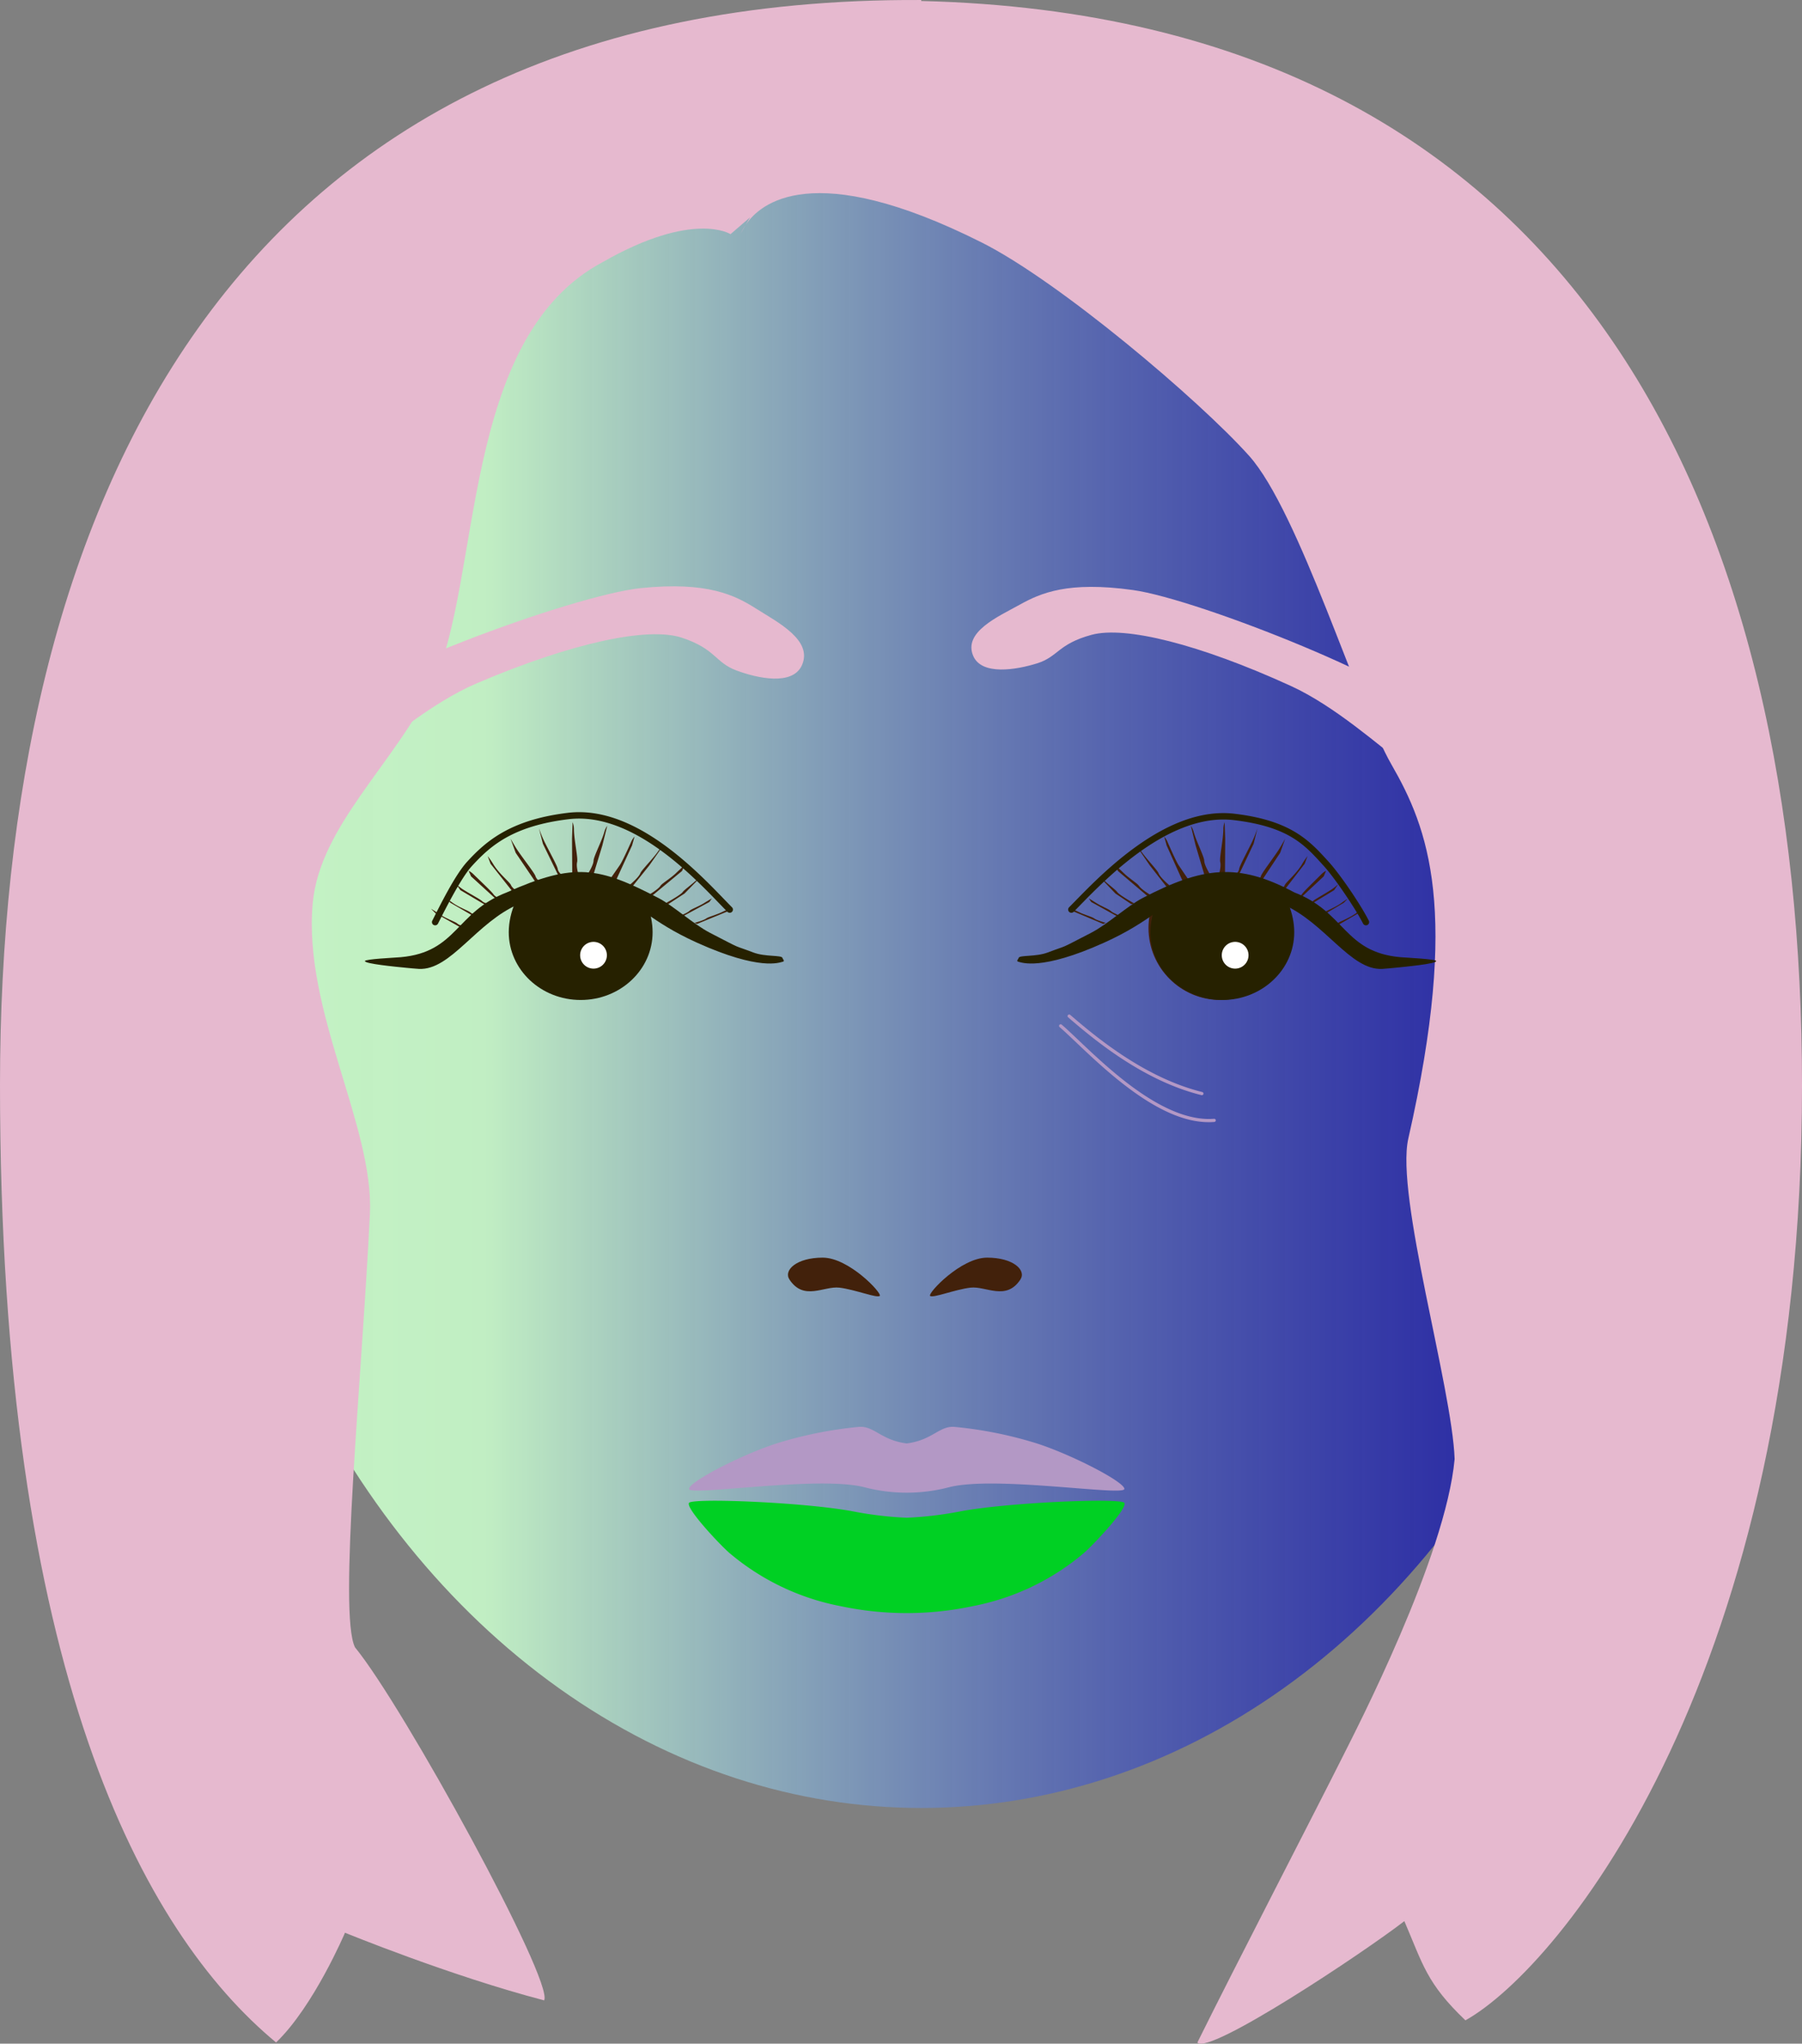 <?xml version="1.0" encoding="UTF-8" standalone="no"?>
<svg
   width="674.027"
   height="764.23"
   viewBox="0 0 674.027 764.23"
   version="1.1"
   id="svg7"
   sodipodi:docname="sleep.svg"
   inkscape:version="1.3 (0e150ed6c4, 2023-07-21)"
   inkscape:export-filename="E4-2.svg"
   inkscape:export-xdpi="96"
   inkscape:export-ydpi="96"
   xmlns:inkscape="http://www.inkscape.org/namespaces/inkscape"
   xmlns:sodipodi="http://sodipodi.sourceforge.net/DTD/sodipodi-0.dtd"
   xmlns:xlink="http://www.w3.org/1999/xlink"
   xmlns="http://www.w3.org/2000/svg"
   xmlns:svg="http://www.w3.org/2000/svg">
  <rect x="0" y="0" width="674.027" height="764.23" fill="#808080" stroke="none"/>
  <sodipodi:namedview
     id="namedview7"
     pagecolor="#505050"
     bordercolor="#eeeeee"
     borderopacity="1"
     inkscape:showpageshadow="0"
     inkscape:pageopacity="0"
     inkscape:pagecheckerboard="0"
     inkscape:deskcolor="#d1d1d1"
     inkscape:zoom="1.0376457"
     inkscape:cx="337.30203"
     inkscape:cy="382.11501"
     inkscape:window-width="1904"
     inkscape:window-height="992"
     inkscape:window-x="0"
     inkscape:window-y="0"
     inkscape:window-maximized="0"
     inkscape:current-layer="svg7"
     showguides="true"
     showgrid="false">
    <sodipodi:guide
       position="294.141,664.791"
       orientation="1,0"
       id="guide1"
       inkscape:locked="false" />
    <sodipodi:guide
       position="137.141,648.291"
       orientation="1,0"
       id="guide2"
       inkscape:locked="false" />
  </sodipodi:namedview>
  <defs
     id="defs2">
    <linearGradient
       id="linearGradient76"
       inkscape:collect="always">
      <stop
         style="stop-color:#c4f4c4;stop-opacity:1;"
         offset="0"
         id="stop76" />
      <stop
         style="stop-color:#c2f0c4;stop-opacity:0.984;"
         offset="0.198"
         id="stop1" />
      <stop
         style="stop-color:#0709b5;stop-opacity:0.684;"
         offset="0.876"
         id="stop2" />
      <stop
         style="stop-color:#0000b5;stop-opacity:1;"
         offset="1"
         id="stop77" />
    </linearGradient>
    <pattern
       inkscape:collect="always"
       xlink:href="#shading24"
       preserveAspectRatio="xMidYMid"
       id="pattern75"
       patternTransform="matrix(0.5,0,0,0.5,213.953,1537.539)"
       x="0"
       y="0" />
    <pattern
       patternUnits="userSpaceOnUse"
       width="338.592"
       height="43.49"
       patternTransform="translate(213.953,1537.539) scale(0.5)"
       preserveAspectRatio="xMidYMid"
       id="shading24"
       style="fill:#ff794b"
       inkscape:label="Wave vertical lines shading"
       inkscape:collect="always"
       inkscape:isstock="true">
      <path
         style="fill-rule:nonzero;stroke:none;stroke-width:0.1;stroke-linecap:square;paint-order:markers fill stroke;stop-color:#000000"
         d="m 1806.499,-758.065 v 18.868 c 55.919,0 121.049,0.595 193.569,3.156 72.941,2.576 146.059,6.877 222.929,13.477 119.09,10.225 223.076,23.761 340.606,39.218 117.502,15.454 222.047,29.056 341.851,39.331 77.366,6.635 151,10.961 224.467,13.552 73.034,2.576 138.631,3.175 194.925,3.175 -55.964,0 -122.222,-1.366 -194.832,-5.254 -73.214,-3.92 -146.968,-10.066 -223.817,-18.887 -118.879,-13.644 -223.324,-31.021 -339.801,-50.578 -116.471,-19.556 -221.186,-36.995 -340.372,-50.692 -77.061,-8.856 -150.994,-15.027 -224.369,-18.962 -72.764,-3.903 -139.126,-5.273 -195.154,-5.273 z m 0,37.815 v 18.868 c 55.919,0 121.049,0.595 193.569,3.156 72.941,2.576 146.059,6.877 222.929,13.477 119.09,10.225 223.076,23.761 340.606,39.218 117.502,15.454 222.047,29.056 341.851,39.331 77.366,6.635 151,10.961 224.467,13.552 73.034,2.576 138.631,3.175 194.925,3.175 -55.964,0 -122.222,-1.366 -194.832,-5.254 -73.214,-3.92 -146.968,-10.066 -223.817,-18.887 -118.879,-13.644 -223.324,-31.021 -339.801,-50.578 -116.471,-19.556 -221.186,-36.995 -340.372,-50.692 -77.061,-8.856 -150.994,-15.027 -224.369,-18.962 -72.764,-3.903 -139.126,-5.273 -195.154,-5.273 z m 0,37.815 v 18.868 c 55.919,0 121.049,0.595 193.569,3.156 72.941,2.576 146.059,6.877 222.929,13.477 119.09,10.225 223.076,23.761 340.606,39.218 117.502,15.454 222.047,29.056 341.851,39.331 77.366,6.635 151,10.961 224.467,13.552 73.034,2.576 138.631,3.175 194.925,3.175 -55.964,0 -122.222,-1.366 -194.832,-5.254 -73.214,-3.92 -146.968,-10.066 -223.817,-18.887 -118.879,-13.644 -223.324,-31.021 -339.801,-50.578 -116.471,-19.556 -221.186,-36.995 -340.372,-50.692 -77.061,-8.856 -150.994,-15.027 -224.369,-18.962 -72.764,-3.903 -139.126,-5.273 -195.154,-5.273 z m 0,37.815 v 18.868 c 55.919,0 121.049,0.595 193.569,3.156 72.941,2.576 146.059,6.877 222.929,13.477 119.09,10.225 223.076,23.761 340.606,39.218 117.502,15.454 222.047,29.056 341.851,39.331 77.366,6.635 151,10.961 224.467,13.552 73.034,2.576 138.631,3.175 194.925,3.175 -55.964,0 -122.222,-1.366 -194.832,-5.254 -73.214,-3.92 -146.968,-10.066 -223.817,-18.887 -118.879,-13.644 -223.324,-31.021 -339.801,-50.578 -116.471,-19.556 -221.186,-36.995 -340.372,-50.692 -77.061,-8.856 -150.994,-15.027 -224.369,-18.962 -72.764,-3.903 -139.126,-5.273 -195.154,-5.273 z m 0,37.815 v 18.868 c 55.919,0 121.049,0.595 193.569,3.156 72.941,2.576 146.059,6.877 222.929,13.477 119.09,10.225 223.076,23.761 340.606,39.218 117.502,15.454 222.047,29.056 341.851,39.331 77.366,6.635 151,10.961 224.467,13.552 73.034,2.576 138.631,3.175 194.925,3.175 -55.964,0 -122.222,-1.366 -194.832,-5.254 -73.214,-3.92 -146.968,-10.066 -223.817,-18.887 -118.879,-13.644 -223.324,-31.021 -339.801,-50.578 -116.471,-19.556 -221.186,-36.995 -340.372,-50.692 -77.061,-8.856 -150.994,-15.027 -224.369,-18.962 -72.764,-3.903 -139.126,-5.273 -195.154,-5.273 z m 0,37.815 v 18.868 c 55.919,0 121.049,0.595 193.569,3.156 72.941,2.576 146.059,6.877 222.929,13.477 119.09,10.225 223.076,23.761 340.606,39.218 117.502,15.454 222.047,29.056 341.851,39.331 77.366,6.635 151,10.961 224.467,13.552 73.034,2.576 138.631,3.175 194.925,3.175 -55.964,0 -122.222,-1.366 -194.832,-5.254 -73.214,-3.92 -146.968,-10.066 -223.817,-18.887 -118.879,-13.644 -223.324,-31.021 -339.801,-50.578 -116.471,-19.556 -221.186,-36.995 -340.372,-50.692 -77.061,-8.856 -150.994,-15.027 -224.369,-18.962 -72.764,-3.903 -139.126,-5.273 -195.154,-5.273 z m 0,37.815 v 18.868 c 55.919,0 121.049,0.595 193.569,3.156 72.941,2.576 146.059,6.877 222.929,13.477 119.09,10.225 223.076,23.761 340.606,39.218 117.502,15.454 222.047,29.056 341.851,39.331 77.366,6.635 151,10.961 224.467,13.552 73.034,2.576 138.631,3.175 194.925,3.175 -55.964,0 -122.222,-1.366 -194.832,-5.254 -73.214,-3.92 -146.968,-10.066 -223.817,-18.887 -118.879,-13.644 -223.324,-31.021 -339.801,-50.578 -116.471,-19.556 -221.186,-36.995 -340.372,-50.692 -77.061,-8.856 -150.994,-15.027 -224.369,-18.962 -72.764,-3.903 -139.126,-5.273 -195.154,-5.273 z"
         id="use26"
         inkscape:linked-fill="path21"
         transform="matrix(0.223,0,0,0.378,-402.851,237.259)"
         sodipodi:nodetypes="cc" />
    </pattern>
    <clipPath
       clipPathUnits="userSpaceOnUse"
       id="clipPath33">
      <rect
         style="fill:#000000;stroke:none;stroke-width:1;stroke-linecap:butt;stroke-linejoin:bevel;paint-order:stroke markers fill;stop-color:#000000"
         id="rect33"
         width="46.192"
         height="80.007"
         x="75"
         y="399.997" />
    </clipPath>
    <clipPath
       clipPathUnits="userSpaceOnUse"
       id="clipPath25">
      <rect
         style="fill:#ff0000;stroke:none;stroke-width:3;stroke-linecap:square;stroke-linejoin:miter;paint-order:stroke markers fill;stop-color:#000000"
         id="rect25-8"
         width="78"
         height="45.033"
         x="763.613"
         y="452.824" />
    </clipPath>
    <clipPath
       clipPathUnits="userSpaceOnUse"
       id="clipPath54">
      <path
         id="path51"
         style="stroke-width:0.1;stroke-linecap:square;paint-order:markers fill stroke;stop-color:#000000"
         d="m 1806.499,-753.523 h 1637.265 v 66.905 H 1806.499 Z" />
    </clipPath>
    <clipPath
       clipPathUnits="userSpaceOnUse"
       id="clipPath52">
      <path
         id="path52"
         style="stroke-width:0.1;stroke-linecap:square;paint-order:markers fill stroke;stop-color:#000000"
         d="m -880.828,-187.298 h 1640.84 v 73.282 h -1640.84 z" />
    </clipPath>
    <clipPath
       clipPathUnits="userSpaceOnUse"
       id="clipPath40">
      <g
         id="g41">
        <rect
           width="1920"
           height="1080"
           id="rect40"
           x="0"
           y="0" />
      </g>
    </clipPath>
    <clipPath
       clipPathUnits="userSpaceOnUse"
       id="clipPath39">
      <g
         id="g40">
        <rect
           width="1920"
           height="1080"
           id="rect39"
           x="0"
           y="0" />
      </g>
    </clipPath>
    <clipPath
       clipPathUnits="userSpaceOnUse"
       id="clipPath73">
      <g
         id="g75">
        <g
           id="g74"
           transform="matrix(1,0,0,0.8,0,112.539)">
          <rect
             width="1920"
             height="1080"
             id="rect73"
             x="0"
             y="0" />
        </g>
      </g>
    </clipPath>
    <clipPath
       clipPathUnits="userSpaceOnUse"
       id="clipPath71">
      <g
         id="g73">
        <g
           id="g72"
           transform="matrix(1,0,0,0.8,0,112.539)">
          <rect
             width="1920"
             height="1080"
             id="rect71"
             x="0"
             y="0" />
        </g>
      </g>
    </clipPath>
    <clipPath
       clipPathUnits="userSpaceOnUse"
       id="clipPath69">
      <g
         id="g71">
        <g
           id="g70"
           transform="matrix(1,0,0,0.8,0,112.539)">
          <rect
             width="1920"
             height="1080"
             id="rect69"
             x="0"
             y="0" />
        </g>
      </g>
    </clipPath>
    <clipPath
       clipPathUnits="userSpaceOnUse"
       id="clipPath67">
      <g
         id="g69">
        <g
           id="g68"
           transform="matrix(1,0,0,0.8,0,112.539)">
          <rect
             width="1920"
             height="1080"
             id="rect67"
             x="0"
             y="0" />
        </g>
      </g>
    </clipPath>
    <clipPath
       clipPathUnits="userSpaceOnUse"
       id="clipPath65">
      <g
         id="g67">
        <g
           id="g66"
           transform="matrix(1,0,0,0.8,0,112.539)">
          <rect
             width="1920"
             height="1080"
             id="rect65"
             x="0"
             y="0" />
        </g>
      </g>
    </clipPath>
    <clipPath
       clipPathUnits="userSpaceOnUse"
       id="clipPath63">
      <g
         id="g65">
        <g
           id="g64"
           transform="matrix(1,0,0,0.8,0,112.539)">
          <rect
             width="1920"
             height="1080"
             id="rect63"
             x="0"
             y="0" />
        </g>
      </g>
    </clipPath>
    <clipPath
       clipPathUnits="userSpaceOnUse"
       id="clipPath61">
      <g
         id="g63">
        <g
           id="g62"
           transform="matrix(1,0,0,0.8,0,112.539)">
          <rect
             width="1920"
             height="1080"
             id="rect61"
             x="0"
             y="0" />
        </g>
      </g>
    </clipPath>
    <clipPath
       clipPathUnits="userSpaceOnUse"
       id="clipPath59">
      <g
         id="g61">
        <g
           id="g60"
           transform="matrix(1,0,0,0.8,0,112.539)">
          <rect
             width="1920"
             height="1080"
             id="rect59"
             x="0"
             y="0" />
        </g>
      </g>
    </clipPath>
    <clipPath
       clipPathUnits="userSpaceOnUse"
       id="clipPath57">
      <g
         id="g59">
        <g
           id="g58"
           transform="matrix(1,0,0,0.8,0,112.539)">
          <rect
             width="1920"
             height="1080"
             id="rect57"
             x="0"
             y="0" />
        </g>
      </g>
    </clipPath>
    <clipPath
       clipPathUnits="userSpaceOnUse"
       id="clipPath55">
      <g
         id="g57">
        <g
           id="g56"
           transform="matrix(1,0,0,0.8,0,112.539)">
          <rect
             width="1920"
             height="1080"
             id="rect55"
             x="0"
             y="0" />
        </g>
      </g>
    </clipPath>
    <clipPath
       clipPathUnits="userSpaceOnUse"
       id="clipPath53">
      <g
         id="g55">
        <g
           id="g54"
           transform="matrix(1,0,0,0.8,0,112.539)">
          <rect
             width="1920"
             height="1080"
             id="rect53"
             x="0"
             y="0" />
        </g>
      </g>
    </clipPath>
    <clipPath
       clipPathUnits="userSpaceOnUse"
       id="clipPath51">
      <g
         id="g53">
        <g
           id="g52"
           transform="matrix(1,0,0,0.8,0,112.539)">
          <rect
             width="1920"
             height="1080"
             id="rect51"
             x="0"
             y="0" />
        </g>
      </g>
    </clipPath>
    <clipPath
       clipPathUnits="userSpaceOnUse"
       id="clipPath49">
      <g
         id="g51">
        <g
           id="g50"
           transform="matrix(1,0,0,0.8,0,112.539)">
          <rect
             width="1920"
             height="1080"
             id="rect49"
             x="0"
             y="0" />
        </g>
      </g>
    </clipPath>
    <clipPath
       clipPathUnits="userSpaceOnUse"
       id="clipPath47">
      <g
         id="g49">
        <g
           id="g48"
           transform="matrix(1,0,0,0.8,0,112.539)">
          <rect
             width="1920"
             height="1080"
             id="rect47"
             x="0"
             y="0" />
        </g>
      </g>
    </clipPath>
    <clipPath
       clipPathUnits="userSpaceOnUse"
       id="clipPath45">
      <g
         id="g47">
        <g
           id="g46"
           transform="matrix(1,0,0,0.8,0,112.539)">
          <rect
             width="1920"
             height="1080"
             id="rect45"
             x="0"
             y="0" />
        </g>
      </g>
    </clipPath>
    <clipPath
       clipPathUnits="userSpaceOnUse"
       id="clipPath11">
      <g
         id="g12">
        <rect
           width="1920"
           height="1080"
           id="rect11"
           x="0"
           y="0" />
      </g>
    </clipPath>
    <clipPath
       clipPathUnits="userSpaceOnUse"
       id="clipPath10">
      <g
         id="g11">
        <rect
           width="1920"
           height="1080"
           id="rect10"
           x="0"
           y="0" />
      </g>
    </clipPath>
    <clipPath
       clipPathUnits="userSpaceOnUse"
       id="clipPath9">
      <g
         id="g10">
        <rect
           width="1920"
           height="1080"
           id="rect9"
           x="0"
           y="0" />
      </g>
    </clipPath>
    <clipPath
       clipPathUnits="userSpaceOnUse"
       id="clipPath8">
      <g
         id="g9">
        <rect
           width="1920"
           height="1080"
           id="rect8"
           x="0"
           y="0" />
      </g>
    </clipPath>
    <clipPath
       clipPathUnits="userSpaceOnUse"
       id="clipPath7">
      <g
         id="g8">
        <rect
           width="1920"
           height="1080"
           id="rect7"
           x="0"
           y="0" />
      </g>
    </clipPath>
    <clipPath
       clipPathUnits="userSpaceOnUse"
       id="clipPath6">
      <g
         id="g7">
        <rect
           width="1920"
           height="1080"
           id="rect6"
           x="0"
           y="0" />
      </g>
    </clipPath>
    <clipPath
       clipPathUnits="userSpaceOnUse"
       id="clipPath8-5">
      <g
         id="g9-7">
        <rect
           width="1920"
           height="1080"
           id="rect8-8"
           x="0"
           y="0" />
      </g>
    </clipPath>
    <clipPath
       clipPathUnits="userSpaceOnUse"
       id="clipPath8-5-6">
      <g
         id="g9-7-7">
        <rect
           width="1920"
           height="1080"
           id="rect8-8-5"
           x="0"
           y="0" />
      </g>
    </clipPath>
    <linearGradient
       inkscape:collect="always"
       xlink:href="#linearGradient76"
       id="linearGradient77"
       x1="73.75"
       y1="342.314"
       x2="615.44"
       y2="342.314"
       gradientUnits="userSpaceOnUse" />
  </defs>
  <ellipse
     cx="344.595"
     cy="342.314"
     rx="270.845"
     ry="333.778"
     fill="none"
     id="ellipse4-3"
     style="display:inline;fill:url(#linearGradient77);fill-opacity:1" />
  <ellipse
     cx="339.006"
     cy="344.82"
     rx="270.845"
     ry="333.778"
     fill="none"
     id="ellipse6"
     style="display:none" />
  <ellipse
     cx="339.006"
     cy="344.82"
     rx="270.845"
     ry="333.778"
     fill="none"
     id="ellipse4"
     style="display:none;fill:url(#pattern75);fill-opacity:1"
     sodipodi:insensitive="true" />
  <path
     id="Pfad_1343"
     data-name="Pfad 1343"
     d="m 329.078,484.575 c 0.889,-1.02 -11.563,-14.287 -21.347,-14.287 -9.784,0 -14.723,4.691 -12.453,8.164 5.337,8.164 12.86,2.385 18.679,3.061 5.819,0.676 14.231,4.083 15.121,3.062 z"
     fill="#42210b"
     style="display:inline" />
  <path
     id="Pfad_1347"
     data-name="Pfad 1347"
     d="m 386.062,539.23 a 150.4,150.4 0 0 0 -28.7,-5.615 c -5.937,-0.7 -8.392,4.913 -18.218,6.154 -9.826,-1.241 -12.281,-6.856 -18.218,-6.154 a 150.4,150.4 0 0 0 -28.7,5.615 c -12.732,3.694 -34.5,14.739 -34.5,17.546 0,2.807 47.886,-4.979 65.308,-0.7 a 62.715,62.715 0 0 0 32.224,0 c 17.422,-4.277 65.308,3.509 65.308,0.7 0,-2.809 -21.772,-13.852 -34.504,-17.546 z"
     fill="#f79885"
     style="display:inline;fill:#b398c5;fill-opacity:1" />
  <path
     id="Pfad_1348"
     data-name="Pfad 1348"
     d="m 420.561,561.992 c -1.32,-1.916 -43.957,-0.191 -61.768,3.26 a 134.221,134.221 0 0 1 -19.652,2.3 134.221,134.221 0 0 1 -19.652,-2.3 c -17.811,-3.451 -60.448,-5.176 -61.768,-3.26 -1.32,1.916 11.215,15.337 15.173,18.788 a 90.754,90.754 0 0 0 41.559,19.841 119.053,119.053 0 0 0 49.376,0 90.753,90.753 0 0 0 41.559,-19.841 c 3.953,-3.451 16.492,-16.871 15.173,-18.788 z"
     fill="#f79885"
     style="display:inline;fill:#00d023;fill-opacity:1" />
  <path
     id="Pfad_1349"
     data-name="Pfad 1349"
     d="m 347.885,484.575 c -0.89,-1.02 11.563,-14.287 21.347,-14.287 9.784,0 14.722,4.691 12.452,8.164 -5.336,8.164 -12.86,2.385 -18.678,3.061 -5.818,0.676 -14.232,4.083 -15.121,3.062 z"
     fill="#42210b"
     style="display:inline;fill:#42210b;fill-opacity:1" />
  <path
     d="m 381.322,226.174 c -7.88,4.38 -21.122,10.138 -17.304,19.085 3.163,7.41 16.086,5.255 23.951,2.783 7.866,-2.472 7.742,-7.232 20.297,-10.644 12.554,-3.412 40.256,3.452 74.427,19.046 16.694,7.619 33.136,22.468 44.215,30.841 9.681,7.316 18.356,-4.581 11.117,-17.228 -7.622,-13.315 -89.685,-45.986 -114.172,-49.403 -24.487,-3.418 -34.65,1.14 -42.531,5.52 z"
     style="display:inline;fill:#e6b9cf;fill-opacity:1;stroke-width:1.026"
     id="path181"
     sodipodi:nodetypes="zczzssszz" />
  <path
     d="m 282.924,227.66 c 7.902,5.012 21.235,11.728 17.027,21.102 -3.486,7.764 -16.617,4.905 -24.57,1.927 -7.953,-2.978 -7.663,-8.048 -20.375,-12.231 -12.711,-4.184 -41.254,1.932 -76.707,17.076 -17.321,7.399 -34.632,22.518 -46.24,30.965 -3.252,2.366 -6.331,2.631 -8.755,1.465 -5.137,-2.472 -7.334,-11.37 -2.013,-20.318 8.245,-13.867 93.224,-45.139 118.363,-47.72 25.139,-2.58 35.368,2.721 43.27,7.734 z"
     style="display:inline;fill:#e6b9cf;fill-opacity:1;stroke-width:1.072"
     id="path278"
     sodipodi:nodetypes="zczzsssszz" />
  <path
     id="path179"
     style="display:inline;fill:#e6b9cf;fill-opacity:1"
     d="M 344.602,0.008 C 82.815,-1.392 5.0000001e-6,193.325 -4.9999999e-6,405.672 -4.9999999e-6,624.871 53.511,722.539 103.265,763.778 c 14.106,-13.528 25.78,-41.044 25.78,-41.044 0,0 39.166,16.068 74.49,25.297 3.682,-7.128 -52.703,-110.069 -70.746,-132.013 -6.306,-12.611 2.528,-99.781 5.571,-161.973 1.612,-32.951 -25.03,-75.987 -21.395,-116.237 2.633,-29.155 31.111,-52.655 44.919,-81.806 18.515,-39.088 9.986,-129.618 63.615,-158.029 33.904,-19.386 47.746,-10.412 47.746,-10.412 l 7.328,-6.299 -1.615,2.779 c 5.217,-7.786 24.777,-25.252 88.254,6.641 28.931,14.536 81.176,58.782 99.972,79.729 18.741,20.885 40.637,93.542 53.257,115.436 13.749,23.852 25.754,54.509 6.327,139.924 -4.851,21.327 16.384,93.016 17.324,119.817 -3.335,36.606 -37.167,101.9 -41.68,110.924 -9.558,19.115 -41.258,80.363 -54.545,107.287 4.211,4.913 61.977,-33.469 77.418,-45.4 6.955,16.163 8.271,23.196 22.85,37.103 35.792,-20.034 125.892,-130.424 125.892,-349.621 0,-208.194 -79.621,-399.437 -329.461,-405.514 z M 278.957,84.041 c -1.212,1.809 -1.896,3.262 -1.896,3.262 z"
     sodipodi:nodetypes="csccccsssccccsssscccccsccccc" />
  <path
     d="m 170.66,330.678 1.529,2.186 10.289,6.098 1.279,-0.85 c 0,0 -0.04,-0.002 -0.109,-0.008 -0.07,-0.006 -0.169,-0.018 -0.293,-0.033 -0.124,-0.015 -0.271,-0.034 -0.434,-0.06 -0.081,-0.013 -0.166,-0.028 -0.254,-0.045 -0.088,-0.017 -0.179,-0.036 -0.271,-0.057 -0.093,-0.021 -0.186,-0.044 -0.281,-0.068 -0.095,-0.025 -0.193,-0.051 -0.289,-0.08 -0.096,-0.029 -0.192,-0.06 -0.287,-0.094 -0.095,-0.034 -0.189,-0.069 -0.281,-0.107 -0.092,-0.039 -0.182,-0.081 -0.27,-0.125 -0.087,-0.044 -0.172,-0.091 -0.252,-0.141 -0.08,-0.05 -0.155,-0.102 -0.227,-0.158 -0.036,-0.028 -0.07,-0.056 -0.104,-0.086 -0.033,-0.029 -0.064,-0.059 -0.094,-0.09 -0.042,-0.043 -0.099,-0.093 -0.17,-0.148 -0.071,-0.056 -0.155,-0.117 -0.252,-0.184 -0.097,-0.067 -0.206,-0.14 -0.326,-0.217 -0.12,-0.077 -0.249,-0.16 -0.389,-0.246 -0.279,-0.172 -0.596,-0.36 -0.936,-0.561 -0.34,-0.2 -0.704,-0.411 -1.08,-0.629 -0.376,-0.218 -0.763,-0.441 -1.15,-0.666 -0.387,-0.225 -0.775,-0.45 -1.148,-0.672 -0.373,-0.221 -0.734,-0.439 -1.068,-0.646 -0.167,-0.104 -0.327,-0.206 -0.48,-0.305 -0.153,-0.099 -0.3,-0.193 -0.436,-0.285 -0.123,-0.084 -0.251,-0.175 -0.379,-0.268 -0.128,-0.093 -0.256,-0.189 -0.383,-0.285 -0.254,-0.193 -0.501,-0.387 -0.717,-0.561 -0.215,-0.173 -0.401,-0.324 -0.531,-0.434 -0.131,-0.109 -0.207,-0.176 -0.207,-0.176 z"
     style="fill:#42210b;stroke-width:0.894"
     id="path5" />
  <path
     d="m 182.398,320.115 1.094,2.9 9.641,12.176 2.133,-0.82 c 0,0 -0.053,-0.028 -0.148,-0.078 -0.095,-0.05 -0.232,-0.124 -0.398,-0.217 -0.167,-0.093 -0.362,-0.206 -0.576,-0.336 -0.107,-0.065 -0.22,-0.132 -0.334,-0.205 -0.114,-0.073 -0.229,-0.151 -0.348,-0.23 -0.118,-0.08 -0.24,-0.162 -0.359,-0.248 -0.12,-0.086 -0.238,-0.175 -0.355,-0.266 -0.118,-0.091 -0.235,-0.184 -0.348,-0.279 -0.113,-0.096 -0.223,-0.194 -0.328,-0.293 -0.105,-0.099 -0.206,-0.199 -0.301,-0.301 -0.094,-0.102 -0.183,-0.205 -0.264,-0.309 -0.04,-0.052 -0.077,-0.104 -0.113,-0.156 -0.036,-0.052 -0.072,-0.104 -0.104,-0.156 -0.032,-0.052 -0.061,-0.106 -0.088,-0.158 -0.027,-0.052 -0.052,-0.104 -0.074,-0.156 -0.015,-0.036 -0.033,-0.075 -0.055,-0.115 -0.022,-0.04 -0.048,-0.08 -0.076,-0.123 -0.057,-0.087 -0.125,-0.182 -0.205,-0.283 -0.08,-0.101 -0.172,-0.208 -0.273,-0.322 -0.101,-0.114 -0.212,-0.236 -0.332,-0.363 -0.24,-0.255 -0.513,-0.534 -0.811,-0.836 -0.298,-0.302 -0.62,-0.627 -0.955,-0.973 -0.168,-0.173 -0.339,-0.351 -0.512,-0.533 -0.173,-0.183 -0.348,-0.371 -0.523,-0.562 -0.176,-0.192 -0.353,-0.387 -0.529,-0.588 -0.176,-0.2 -0.352,-0.405 -0.525,-0.613 -0.174,-0.209 -0.345,-0.421 -0.514,-0.637 -0.169,-0.216 -0.335,-0.435 -0.496,-0.658 -0.161,-0.223 -0.318,-0.449 -0.469,-0.678 -0.075,-0.115 -0.15,-0.23 -0.223,-0.346 -0.072,-0.116 -0.142,-0.234 -0.211,-0.352 -0.094,-0.16 -0.198,-0.324 -0.305,-0.49 -0.107,-0.167 -0.218,-0.335 -0.33,-0.5 -0.112,-0.165 -0.225,-0.33 -0.336,-0.486 -0.111,-0.157 -0.22,-0.307 -0.322,-0.447 -0.205,-0.281 -0.387,-0.521 -0.518,-0.691 -0.13,-0.17 -0.209,-0.27 -0.209,-0.27 z"
     style="fill:#42210b;stroke-width:0.894"
     id="path6" />
  <path
     d="m 161.219,339.844 1.682,1.656 10.881,6.172 1.371,-0.848 c 0,0 -0.195,-0.034 -0.502,-0.1 -0.153,-0.033 -0.335,-0.073 -0.535,-0.121 -0.2,-0.049 -0.417,-0.106 -0.643,-0.17 -0.113,-0.032 -0.228,-0.064 -0.344,-0.1 -0.116,-0.035 -0.232,-0.074 -0.348,-0.113 -0.116,-0.039 -0.232,-0.079 -0.346,-0.121 -0.114,-0.043 -0.225,-0.087 -0.334,-0.133 -0.109,-0.046 -0.215,-0.095 -0.316,-0.145 -0.101,-0.05 -0.198,-0.1 -0.289,-0.152 -0.091,-0.053 -0.179,-0.108 -0.258,-0.164 -0.04,-0.028 -0.077,-0.057 -0.113,-0.086 -0.036,-0.029 -0.07,-0.058 -0.102,-0.088 -0.022,-0.02 -0.048,-0.041 -0.076,-0.062 -0.028,-0.022 -0.06,-0.043 -0.094,-0.066 -0.068,-0.046 -0.148,-0.095 -0.238,-0.146 -0.09,-0.051 -0.19,-0.104 -0.301,-0.16 -0.11,-0.056 -0.231,-0.116 -0.359,-0.178 -0.256,-0.123 -0.545,-0.256 -0.859,-0.4 -0.314,-0.144 -0.654,-0.299 -1.01,-0.465 -0.355,-0.166 -0.726,-0.342 -1.105,-0.529 -0.19,-0.093 -0.382,-0.19 -0.574,-0.289 -0.192,-0.099 -0.385,-0.2 -0.578,-0.305 -0.193,-0.104 -0.385,-0.211 -0.576,-0.32 -0.191,-0.11 -0.381,-0.223 -0.568,-0.338 -0.188,-0.115 -0.373,-0.235 -0.555,-0.355 -0.182,-0.121 -0.36,-0.243 -0.533,-0.369 -0.119,-0.086 -0.245,-0.175 -0.375,-0.264 -0.13,-0.088 -0.263,-0.177 -0.396,-0.264 -0.267,-0.173 -0.535,-0.34 -0.773,-0.484 -0.238,-0.145 -0.447,-0.268 -0.596,-0.355 -0.149,-0.087 -0.236,-0.137 -0.236,-0.137 z"
     style="fill:#42210b;stroke-width:0.894"
     id="path7" />
  <path
     d="m 166.957,336.064 1.525,1.527 9.895,5.723 1.26,-0.771 c 0,0 -0.177,-0.032 -0.457,-0.094 -0.14,-0.031 -0.304,-0.07 -0.486,-0.115 -0.182,-0.045 -0.382,-0.099 -0.588,-0.158 -0.103,-0.03 -0.207,-0.061 -0.312,-0.094 -0.105,-0.033 -0.211,-0.069 -0.316,-0.105 -0.106,-0.036 -0.211,-0.074 -0.314,-0.113 -0.103,-0.04 -0.206,-0.08 -0.305,-0.123 -0.099,-0.043 -0.195,-0.089 -0.287,-0.135 -0.092,-0.046 -0.18,-0.092 -0.264,-0.141 -0.083,-0.049 -0.161,-0.1 -0.232,-0.152 -0.036,-0.026 -0.071,-0.051 -0.104,-0.078 -0.033,-0.027 -0.065,-0.055 -0.094,-0.082 -0.02,-0.019 -0.043,-0.037 -0.068,-0.057 -0.026,-0.02 -0.055,-0.041 -0.086,-0.062 -0.062,-0.043 -0.136,-0.087 -0.219,-0.135 -0.083,-0.047 -0.175,-0.098 -0.275,-0.15 -0.101,-0.052 -0.209,-0.107 -0.326,-0.164 -0.233,-0.114 -0.497,-0.237 -0.783,-0.371 -0.286,-0.134 -0.595,-0.278 -0.918,-0.432 -0.323,-0.154 -0.661,-0.319 -1.006,-0.492 -0.172,-0.087 -0.347,-0.176 -0.521,-0.268 -0.175,-0.092 -0.35,-0.186 -0.525,-0.283 -0.175,-0.097 -0.352,-0.195 -0.525,-0.297 -0.174,-0.102 -0.345,-0.206 -0.516,-0.312 -0.17,-0.107 -0.339,-0.216 -0.504,-0.328 -0.165,-0.112 -0.327,-0.227 -0.484,-0.344 -0.108,-0.08 -0.224,-0.16 -0.342,-0.242 -0.118,-0.082 -0.24,-0.164 -0.361,-0.244 -0.243,-0.16 -0.487,-0.315 -0.703,-0.449 -0.216,-0.134 -0.406,-0.247 -0.541,-0.328 -0.135,-0.081 -0.215,-0.129 -0.215,-0.129 z"
     style="fill:#42210b;stroke-width:0.894"
     id="path8" />
  <path
     d="m 190.963,313.604 1.92,5.291 8.824,13.021 2.715,-0.715 c 0,0 -0.057,-0.024 -0.154,-0.07 -0.098,-0.047 -0.238,-0.116 -0.408,-0.205 -0.17,-0.089 -0.37,-0.198 -0.588,-0.324 -0.109,-0.063 -0.222,-0.131 -0.338,-0.203 -0.116,-0.072 -0.234,-0.149 -0.354,-0.229 -0.12,-0.08 -0.241,-0.163 -0.361,-0.25 -0.121,-0.087 -0.241,-0.179 -0.359,-0.273 -0.118,-0.094 -0.235,-0.192 -0.348,-0.293 -0.113,-0.101 -0.22,-0.204 -0.324,-0.311 -0.104,-0.107 -0.203,-0.216 -0.295,-0.328 -0.046,-0.056 -0.09,-0.113 -0.133,-0.17 -0.042,-0.057 -0.083,-0.116 -0.121,-0.174 -0.038,-0.058 -0.075,-0.116 -0.109,-0.176 -0.034,-0.059 -0.066,-0.119 -0.096,-0.18 -0.029,-0.06 -0.056,-0.12 -0.08,-0.182 -0.024,-0.061 -0.046,-0.123 -0.065,-0.186 -0.013,-0.043 -0.029,-0.091 -0.051,-0.143 -0.021,-0.052 -0.048,-0.108 -0.078,-0.168 -0.059,-0.121 -0.135,-0.258 -0.225,-0.41 -0.09,-0.152 -0.192,-0.32 -0.309,-0.5 -0.116,-0.18 -0.246,-0.374 -0.385,-0.578 -0.278,-0.409 -0.596,-0.86 -0.943,-1.344 -0.347,-0.483 -0.722,-0.997 -1.109,-1.525 -0.387,-0.528 -0.786,-1.07 -1.184,-1.613 -0.397,-0.543 -0.793,-1.087 -1.172,-1.615 -0.189,-0.264 -0.374,-0.526 -0.553,-0.781 -0.179,-0.255 -0.352,-0.504 -0.518,-0.746 -0.165,-0.242 -0.323,-0.478 -0.471,-0.703 -0.148,-0.226 -0.284,-0.441 -0.41,-0.646 -0.23,-0.373 -0.465,-0.766 -0.688,-1.143 -0.223,-0.377 -0.435,-0.737 -0.617,-1.053 -0.365,-0.631 -0.615,-1.076 -0.615,-1.076 z"
     style="fill:#42210b;stroke-width:0.894"
     id="path9" />
  <path
     d="m 201.596,309.744 1.471,5.783 6.814,13.998 2.99,-0.416 c 0,0 -0.063,-0.033 -0.172,-0.094 -0.109,-0.061 -0.264,-0.15 -0.451,-0.264 -0.188,-0.113 -0.406,-0.25 -0.643,-0.408 -0.118,-0.079 -0.242,-0.163 -0.367,-0.252 -0.125,-0.089 -0.253,-0.182 -0.381,-0.279 -0.128,-0.097 -0.255,-0.198 -0.383,-0.303 -0.127,-0.105 -0.254,-0.215 -0.377,-0.326 -0.123,-0.112 -0.243,-0.225 -0.357,-0.342 -0.115,-0.117 -0.225,-0.238 -0.328,-0.359 -0.103,-0.122 -0.2,-0.246 -0.287,-0.371 -0.044,-0.063 -0.086,-0.126 -0.125,-0.189 -0.039,-0.063 -0.075,-0.127 -0.109,-0.191 -0.034,-0.064 -0.065,-0.127 -0.094,-0.191 -0.029,-0.065 -0.056,-0.129 -0.078,-0.193 -0.023,-0.065 -0.042,-0.13 -0.059,-0.195 -0.016,-0.065 -0.028,-0.13 -0.037,-0.195 -0.006,-0.045 -0.016,-0.094 -0.029,-0.148 -0.013,-0.054 -0.031,-0.114 -0.051,-0.178 -0.039,-0.127 -0.089,-0.271 -0.152,-0.432 -0.063,-0.16 -0.137,-0.336 -0.221,-0.525 -0.084,-0.19 -0.178,-0.394 -0.279,-0.609 -0.102,-0.216 -0.211,-0.442 -0.328,-0.68 -0.117,-0.237 -0.24,-0.485 -0.369,-0.74 -0.258,-0.511 -0.539,-1.054 -0.83,-1.613 -0.583,-1.119 -1.208,-2.305 -1.787,-3.434 -0.29,-0.564 -0.569,-1.113 -0.824,-1.633 -0.128,-0.26 -0.249,-0.513 -0.363,-0.756 -0.115,-0.243 -0.223,-0.477 -0.322,-0.699 -0.09,-0.202 -0.18,-0.413 -0.27,-0.627 -0.089,-0.214 -0.178,-0.43 -0.264,-0.645 -0.172,-0.429 -0.334,-0.848 -0.473,-1.217 -0.278,-0.738 -0.465,-1.275 -0.465,-1.275 z"
     style="fill:#42210b;stroke-width:0.894"
     id="path10" />
  <path
     d="m 214.178,307.445 -0.219,6.195 0.1,15.967 3.057,-0.201 c 0,0 -0.028,-0.075 -0.076,-0.209 -0.049,-0.134 -0.118,-0.328 -0.199,-0.568 -0.081,-0.24 -0.173,-0.528 -0.27,-0.846 -0.048,-0.159 -0.097,-0.325 -0.146,-0.498 -0.049,-0.173 -0.099,-0.353 -0.146,-0.537 -0.048,-0.184 -0.096,-0.371 -0.141,-0.562 -0.045,-0.191 -0.087,-0.385 -0.127,-0.58 -0.04,-0.195 -0.075,-0.391 -0.107,-0.586 -0.032,-0.195 -0.059,-0.389 -0.082,-0.58 -0.023,-0.191 -0.042,-0.38 -0.053,-0.564 -0.011,-0.185 -0.016,-0.365 -0.014,-0.539 0.001,-0.087 0.005,-0.172 0.01,-0.256 0.005,-0.084 0.013,-0.166 0.021,-0.246 0.009,-0.08 0.02,-0.158 0.033,-0.234 0.013,-0.076 0.027,-0.151 0.045,-0.223 0.012,-0.049 0.023,-0.102 0.031,-0.16 0.009,-0.059 0.016,-0.122 0.021,-0.189 0.01,-0.135 0.014,-0.288 0.012,-0.457 -0.002,-0.169 -0.011,-0.352 -0.023,-0.551 -0.013,-0.198 -0.029,-0.41 -0.051,-0.635 -0.022,-0.224 -0.049,-0.462 -0.078,-0.709 -0.029,-0.247 -0.062,-0.504 -0.098,-0.77 -0.07,-0.531 -0.15,-1.096 -0.234,-1.68 -0.084,-0.584 -0.171,-1.186 -0.256,-1.793 -0.085,-0.607 -0.166,-1.218 -0.238,-1.818 -0.036,-0.3 -0.071,-0.597 -0.102,-0.891 -0.031,-0.293 -0.059,-0.583 -0.082,-0.865 -0.024,-0.282 -0.044,-0.558 -0.059,-0.826 -0.015,-0.268 -0.023,-0.528 -0.027,-0.777 a 13.572,9.871 0 0 0 0,-0.053 13.572,9.871 0 0 0 0,-0.055 13.572,9.871 0 0 0 0,-0.053 13.572,9.871 0 0 0 0,-0.053 13.572,9.871 0 0 0 0,-0.055 13.572,9.871 0 0 0 -0.002,-0.053 13.572,9.871 0 0 0 0,-0.055 13.572,9.871 0 0 0 -0.002,-0.053 13.572,9.871 0 0 0 -0.004,-0.055 13.572,9.871 0 0 0 -0.002,-0.053 13.572,9.871 0 0 0 -0.004,-0.055 13.572,9.871 0 0 0 -0.002,-0.053 13.572,9.871 0 0 0 -0.004,-0.055 13.572,9.871 0 0 0 -0.006,-0.053 13.572,9.871 0 0 0 -0.004,-0.055 13.572,9.871 0 0 0 -0.006,-0.053 13.572,9.871 0 0 0 -0.004,-0.053 13.572,9.871 0 0 0 -0.006,-0.055 13.572,9.871 0 0 0 -0.008,-0.053 13.572,9.871 0 0 0 -0.006,-0.055 13.572,9.871 0 0 0 -0.008,-0.053 13.572,9.871 0 0 0 -0.006,-0.053 13.572,9.871 0 0 0 -0.01,-0.055 13.572,9.871 0 0 0 -0.008,-0.053 13.572,9.871 0 0 0 -0.008,-0.053 13.572,9.871 0 0 0 -0.01,-0.053 13.572,9.871 0 0 0 -0.01,-0.055 13.572,9.871 0 0 0 -0.01,-0.053 13.572,9.871 0 0 0 -0.01,-0.053 13.572,9.871 0 0 0 -0.01,-0.053 13.572,9.871 0 0 0 -0.012,-0.053 13.572,9.871 0 0 0 -0.012,-0.055 13.572,9.871 0 0 0 -0.012,-0.053 13.572,9.871 0 0 0 -0.012,-0.053 13.572,9.871 0 0 0 -0.014,-0.053 13.572,9.871 0 0 0 -0.014,-0.053 13.572,9.871 0 0 0 -0.012,-0.053 13.572,9.871 0 0 0 -0.016,-0.053 13.572,9.871 0 0 0 -0.014,-0.053 13.572,9.871 0 0 0 -0.014,-0.053 13.572,9.871 0 0 0 -0.016,-0.053 13.572,9.871 0 0 0 -0.016,-0.053 13.572,9.871 0 0 0 -0.016,-0.051 13.572,9.871 0 0 0 -0.016,-0.053 13.572,9.871 0 0 0 -0.018,-0.053 13.572,9.871 0 0 0 -0.016,-0.053 13.572,9.871 0 0 0 -0.018,-0.053 13.572,9.871 0 0 0 -0.018,-0.051 13.572,9.871 0 0 0 -0.019,-0.053 13.572,9.871 0 0 0 -0.018,-0.051 13.572,9.871 0 0 0 -0.019,-0.053 13.572,9.871 0 0 0 -0.019,-0.053 13.572,9.871 0 0 0 -0.019,-0.051 z"
     style="fill:#42210b;stroke-width:0.894"
     id="path11" />
  <path
     d="m 175.293,325.629 0.896,2.078 10.877,9.928 1.652,-0.922 c 0,0 -0.051,-0.014 -0.143,-0.043 -0.091,-0.029 -0.222,-0.07 -0.383,-0.125 -0.16,-0.055 -0.349,-0.123 -0.557,-0.203 -0.104,-0.04 -0.211,-0.083 -0.322,-0.129 -0.111,-0.046 -0.228,-0.093 -0.344,-0.145 -0.116,-0.051 -0.233,-0.106 -0.352,-0.162 -0.118,-0.057 -0.238,-0.116 -0.355,-0.178 -0.118,-0.061 -0.233,-0.125 -0.348,-0.191 -0.114,-0.066 -0.226,-0.134 -0.334,-0.205 -0.108,-0.071 -0.213,-0.146 -0.312,-0.221 -0.099,-0.075 -0.194,-0.151 -0.281,-0.23 -0.044,-0.04 -0.085,-0.081 -0.125,-0.121 -0.04,-0.041 -0.081,-0.082 -0.117,-0.123 -0.037,-0.042 -0.071,-0.083 -0.104,-0.125 -0.033,-0.042 -0.062,-0.086 -0.09,-0.129 -0.038,-0.059 -0.092,-0.132 -0.16,-0.217 -0.068,-0.084 -0.151,-0.18 -0.246,-0.287 -0.095,-0.107 -0.202,-0.223 -0.32,-0.35 -0.118,-0.126 -0.246,-0.261 -0.385,-0.404 -0.277,-0.286 -0.591,-0.603 -0.93,-0.939 -0.339,-0.337 -0.702,-0.694 -1.078,-1.061 -0.751,-0.733 -1.55,-1.502 -2.299,-2.223 -0.748,-0.72 -1.446,-1.393 -1.99,-1.928 a 7.278,5.293 0 0 0 -0.541,-0.502 7.278,5.293 0 0 0 -0.619,-0.451 7.278,5.293 0 0 0 -0.691,-0.393 z"
     style="fill:#42210b;stroke-width:0.894"
     id="path12" />
  <path
     d="m 261.395,328.658 a 8.235,5.989 0 0 0 -0.617,0.348 8.235,5.989 0 0 0 -0.57,0.389 8.235,5.989 0 0 0 -0.518,0.428 c -0.259,0.225 -0.513,0.44 -0.76,0.646 -0.247,0.206 -0.488,0.403 -0.719,0.592 -0.462,0.378 -0.89,0.723 -1.271,1.035 -0.191,0.156 -0.369,0.304 -0.535,0.445 -0.166,0.141 -0.317,0.274 -0.455,0.4 -0.069,0.063 -0.136,0.126 -0.197,0.186 -0.061,0.06 -0.118,0.117 -0.172,0.174 -0.053,0.057 -0.103,0.111 -0.148,0.164 -0.045,0.053 -0.087,0.104 -0.123,0.154 -0.027,0.036 -0.058,0.075 -0.094,0.115 -0.036,0.04 -0.076,0.083 -0.121,0.127 -0.045,0.044 -0.093,0.088 -0.146,0.135 -0.053,0.047 -0.111,0.095 -0.172,0.145 -0.121,0.099 -0.256,0.204 -0.402,0.312 -0.147,0.109 -0.305,0.222 -0.473,0.338 -0.167,0.116 -0.343,0.234 -0.525,0.354 -0.183,0.12 -0.372,0.241 -0.564,0.363 -0.193,0.122 -0.389,0.244 -0.586,0.365 -0.197,0.121 -0.395,0.242 -0.592,0.359 -0.393,0.236 -0.78,0.461 -1.139,0.668 -0.358,0.207 -0.687,0.396 -0.969,0.555 -0.563,0.317 -0.93,0.516 -0.93,0.516 l 1.389,0.115 6.086,-3.975 z"
     style="fill:#42210b;stroke-width:0.894"
     id="path13" />
  <path
     d="m 247.758,316.652 a 10.521,7.652 0 0 0 -0.641,0.566 10.521,7.652 0 0 0 -0.564,0.609 10.521,7.652 0 0 0 -0.48,0.646 c -0.12,0.17 -0.25,0.347 -0.387,0.527 -0.137,0.181 -0.28,0.366 -0.43,0.555 -0.15,0.189 -0.307,0.382 -0.467,0.576 -0.16,0.195 -0.325,0.391 -0.492,0.59 -0.335,0.397 -0.68,0.799 -1.027,1.197 -0.347,0.398 -0.696,0.793 -1.031,1.176 -0.336,0.383 -0.66,0.754 -0.961,1.104 -0.15,0.175 -0.294,0.345 -0.432,0.508 -0.137,0.163 -0.267,0.319 -0.389,0.469 -0.121,0.149 -0.234,0.292 -0.336,0.426 -0.102,0.134 -0.195,0.258 -0.275,0.373 -0.08,0.115 -0.148,0.221 -0.203,0.316 -0.028,0.048 -0.053,0.093 -0.074,0.135 -0.021,0.042 -0.039,0.081 -0.053,0.117 -0.02,0.053 -0.042,0.107 -0.068,0.162 -0.026,0.055 -0.055,0.111 -0.086,0.168 -0.062,0.114 -0.135,0.23 -0.215,0.35 -0.08,0.12 -0.167,0.243 -0.262,0.367 -0.095,0.124 -0.196,0.25 -0.303,0.377 -0.106,0.127 -0.219,0.254 -0.334,0.381 -0.115,0.127 -0.233,0.254 -0.354,0.379 -0.12,0.125 -0.243,0.249 -0.365,0.371 -0.123,0.122 -0.246,0.241 -0.367,0.357 -0.243,0.232 -0.481,0.451 -0.701,0.648 -0.22,0.198 -0.422,0.374 -0.594,0.521 -0.344,0.295 -0.568,0.475 -0.568,0.475 l 1.102,0.59 6.48,-8.082 z"
     style="fill:#42210b;stroke-width:0.894"
     id="path14" />
  <path
     d="m 237.355,312.834 a 11.081,8.059 0 0 0 -0.529,0.664 11.081,8.059 0 0 0 -0.441,0.697 11.081,8.059 0 0 0 -0.348,0.727 c -0.349,0.774 -0.734,1.62 -1.127,2.475 -0.197,0.427 -0.395,0.856 -0.594,1.279 -0.198,0.423 -0.396,0.842 -0.59,1.246 -0.194,0.404 -0.385,0.793 -0.568,1.162 -0.184,0.369 -0.36,0.717 -0.527,1.035 -0.167,0.318 -0.324,0.605 -0.469,0.855 -0.072,0.125 -0.142,0.242 -0.207,0.348 -0.065,0.106 -0.128,0.201 -0.186,0.285 -0.588,0.855 -1.587,2.287 -2.439,3.504 -0.852,1.217 -1.557,2.221 -1.557,2.221 l 2.211,0.785 6.416,-13.916 z"
     style="fill:#42210b;stroke-width:0.894"
     id="path15" />
  <path
     d="m 227.141,308.793 a 12.278,8.93 0 0 0 -0.48,0.779 12.278,8.93 0 0 0 -0.377,0.811 12.278,8.93 0 0 0 -0.268,0.832 c -0.065,0.22 -0.137,0.449 -0.215,0.684 -0.078,0.235 -0.163,0.476 -0.252,0.723 -0.089,0.247 -0.185,0.499 -0.283,0.754 -0.098,0.255 -0.2,0.515 -0.305,0.775 -0.21,0.522 -0.43,1.05 -0.652,1.576 -0.222,0.526 -0.448,1.047 -0.664,1.553 -0.216,0.505 -0.424,0.994 -0.615,1.455 -0.096,0.23 -0.188,0.453 -0.273,0.668 -0.086,0.215 -0.166,0.421 -0.24,0.617 -0.074,0.196 -0.14,0.381 -0.199,0.555 -0.059,0.174 -0.112,0.335 -0.154,0.484 -0.043,0.149 -0.078,0.285 -0.102,0.406 -0.012,0.06 -0.021,0.117 -0.027,0.17 -0.007,0.053 -0.011,0.103 -0.012,0.148 -0.002,0.066 -0.007,0.132 -0.014,0.201 -0.007,0.069 -0.016,0.139 -0.027,0.211 -0.012,0.072 -0.025,0.146 -0.041,0.221 -0.016,0.075 -0.035,0.151 -0.055,0.229 -0.04,0.154 -0.088,0.313 -0.143,0.475 -0.055,0.162 -0.117,0.326 -0.184,0.492 -0.067,0.166 -0.139,0.336 -0.215,0.504 -0.076,0.168 -0.154,0.337 -0.236,0.504 -0.082,0.167 -0.168,0.333 -0.254,0.496 -0.086,0.163 -0.173,0.322 -0.26,0.479 -0.174,0.313 -0.347,0.61 -0.51,0.879 -0.163,0.269 -0.314,0.509 -0.443,0.711 -0.259,0.404 -0.432,0.65 -0.432,0.65 l 2.377,0.488 3.703,-12.121 z"
     style="fill:#42210b;stroke-width:0.894"
     id="path16" />
  <path
     d="m 256.002,323.607 c 0,0 -0.488,0.431 -1.1,0.982 -0.306,0.276 -0.643,0.583 -0.965,0.881 -0.161,0.149 -0.317,0.295 -0.465,0.436 -0.148,0.14 -0.288,0.273 -0.412,0.395 -0.136,0.134 -0.275,0.267 -0.418,0.398 -0.143,0.131 -0.291,0.26 -0.439,0.389 -0.149,0.128 -0.299,0.256 -0.451,0.381 -0.152,0.125 -0.307,0.249 -0.461,0.371 -0.309,0.244 -0.618,0.48 -0.924,0.709 -0.306,0.229 -0.608,0.451 -0.896,0.662 -0.288,0.211 -0.563,0.412 -0.82,0.604 -0.257,0.192 -0.496,0.373 -0.707,0.543 -0.106,0.085 -0.203,0.167 -0.295,0.246 -0.091,0.079 -0.176,0.156 -0.252,0.229 -0.076,0.073 -0.141,0.141 -0.199,0.207 -0.058,0.066 -0.108,0.13 -0.146,0.189 -0.028,0.043 -0.059,0.088 -0.092,0.133 -0.033,0.045 -0.068,0.089 -0.105,0.135 -0.075,0.091 -0.16,0.185 -0.252,0.279 -0.092,0.095 -0.19,0.19 -0.295,0.287 -0.105,0.097 -0.217,0.196 -0.332,0.293 -0.115,0.097 -0.235,0.194 -0.357,0.291 -0.123,0.097 -0.248,0.192 -0.375,0.287 -0.127,0.095 -0.255,0.188 -0.383,0.279 -0.128,0.091 -0.255,0.181 -0.381,0.268 -0.252,0.173 -0.497,0.336 -0.723,0.482 -0.226,0.146 -0.431,0.277 -0.605,0.385 -0.35,0.217 -0.574,0.346 -0.574,0.346 l 1.23,0.363 11.305,-9.369 z"
     style="fill:#42210b;stroke-width:0.894"
     id="path17" />
  <path
     d="m 266.264,335.957 c 0,0 -0.455,0.261 -1.027,0.598 -0.286,0.168 -0.603,0.357 -0.904,0.539 -0.302,0.182 -0.59,0.36 -0.822,0.51 -0.128,0.082 -0.258,0.164 -0.393,0.244 -0.134,0.08 -0.271,0.158 -0.41,0.236 -0.139,0.078 -0.278,0.155 -0.42,0.23 -0.142,0.076 -0.285,0.151 -0.428,0.225 -0.286,0.147 -0.575,0.289 -0.857,0.426 -0.282,0.137 -0.56,0.27 -0.826,0.396 -0.266,0.126 -0.52,0.247 -0.758,0.361 -0.237,0.115 -0.456,0.224 -0.652,0.326 -0.098,0.051 -0.19,0.1 -0.275,0.148 -0.085,0.048 -0.165,0.094 -0.236,0.139 -0.071,0.045 -0.134,0.088 -0.189,0.129 -0.055,0.041 -0.101,0.081 -0.139,0.119 -0.028,0.027 -0.058,0.054 -0.09,0.082 -0.032,0.028 -0.066,0.058 -0.102,0.086 -0.072,0.057 -0.154,0.113 -0.24,0.172 -0.087,0.058 -0.179,0.119 -0.277,0.178 -0.098,0.059 -0.203,0.117 -0.311,0.176 -0.107,0.059 -0.218,0.119 -0.332,0.178 -0.114,0.058 -0.229,0.115 -0.346,0.172 -0.234,0.113 -0.474,0.223 -0.705,0.326 -0.232,0.103 -0.455,0.199 -0.662,0.285 -0.207,0.086 -0.397,0.161 -0.557,0.225 -0.32,0.127 -0.523,0.203 -0.523,0.203 l 1.043,0.301 10.514,-5.672 z"
     style="fill:#42210b;stroke-width:0.894"
     id="path18" />
  <path
     d="m 273.293,339.58 c 0,0 -0.498,0.218 -1.123,0.5 -0.313,0.141 -0.656,0.3 -0.986,0.453 -0.331,0.154 -0.648,0.303 -0.904,0.43 -0.141,0.07 -0.287,0.14 -0.434,0.207 -0.147,0.067 -0.294,0.132 -0.445,0.197 -0.151,0.065 -0.303,0.129 -0.457,0.191 -0.154,0.062 -0.308,0.124 -0.463,0.184 -0.309,0.12 -0.62,0.235 -0.924,0.346 -0.304,0.11 -0.601,0.217 -0.887,0.318 -0.286,0.101 -0.559,0.197 -0.814,0.289 -0.255,0.092 -0.491,0.182 -0.703,0.266 -0.106,0.042 -0.206,0.081 -0.299,0.121 -0.093,0.04 -0.18,0.079 -0.258,0.117 -0.078,0.038 -0.147,0.075 -0.209,0.111 -0.062,0.036 -0.116,0.07 -0.16,0.104 -0.064,0.049 -0.136,0.1 -0.217,0.15 -0.081,0.05 -0.172,0.1 -0.268,0.15 -0.096,0.05 -0.199,0.101 -0.307,0.15 -0.108,0.05 -0.219,0.098 -0.336,0.146 -0.117,0.049 -0.239,0.099 -0.361,0.146 -0.123,0.048 -0.247,0.093 -0.373,0.139 -0.252,0.091 -0.506,0.179 -0.754,0.26 -0.247,0.081 -0.487,0.156 -0.707,0.223 -0.22,0.067 -0.422,0.125 -0.592,0.174 -0.339,0.097 -0.555,0.152 -0.555,0.152 l 0.982,0.395 11.402,-4.676 z"
     style="fill:#42210b;stroke-width:0.894"
     id="path19" />
  <path
     d="m 216.223,329.785 c -0.434,0.008 -0.958,0.009 -1.564,0.019 -0.607,0.011 -1.296,0.033 -2.059,0.08 -0.381,0.023 -0.78,0.053 -1.197,0.092 -0.417,0.039 -0.851,0.085 -1.301,0.143 -0.45,0.058 -0.917,0.128 -1.398,0.209 -0.482,0.082 -0.978,0.176 -1.488,0.285 -0.511,0.109 -1.037,0.232 -1.574,0.373 -0.537,0.141 -1.086,0.3 -1.648,0.477 -0.562,0.177 -1.138,0.373 -1.723,0.59 -0.585,0.217 -1.178,0.455 -1.783,0.717 -0.605,0.261 -1.221,0.546 -1.844,0.855 -0.623,0.31 -1.255,0.645 -1.895,1.008 -0.639,0.363 -1.285,0.753 -1.938,1.172 -0.653,0.419 -1.312,0.869 -1.977,1.35 -0.203,0.46 -0.396,0.922 -0.576,1.389 -0.181,0.467 -0.349,0.937 -0.506,1.41 -0.157,0.473 -0.303,0.948 -0.436,1.426 -0.133,0.477 -0.254,0.957 -0.361,1.438 -0.108,0.481 -0.201,0.961 -0.283,1.443 -0.082,0.483 -0.152,0.966 -0.207,1.449 -0.055,0.483 -0.097,0.967 -0.125,1.449 -0.028,0.483 -0.043,0.965 -0.043,1.445 0,0.437 0.012,0.873 0.035,1.305 0.023,0.432 0.058,0.859 0.104,1.285 0.046,0.426 0.104,0.848 0.172,1.268 0.068,0.419 0.147,0.836 0.236,1.248 0.09,0.412 0.19,0.822 0.301,1.227 0.111,0.405 0.232,0.805 0.363,1.201 0.131,0.397 0.271,0.79 0.422,1.178 0.151,0.388 0.312,0.772 0.482,1.15 0.17,0.379 0.35,0.754 0.539,1.123 0.189,0.369 0.387,0.733 0.594,1.092 0.207,0.359 0.422,0.712 0.646,1.061 0.225,0.348 0.459,0.69 0.701,1.027 0.242,0.337 0.492,0.669 0.75,0.994 0.258,0.325 0.523,0.644 0.797,0.957 0.274,0.313 0.556,0.618 0.846,0.918 0.289,0.3 0.586,0.594 0.891,0.881 0.304,0.287 0.617,0.565 0.936,0.838 0.318,0.273 0.642,0.539 0.975,0.797 0.332,0.258 0.672,0.509 1.018,0.752 0.345,0.243 0.697,0.479 1.055,0.707 0.358,0.228 0.72,0.447 1.09,0.658 0.37,0.212 0.746,0.416 1.127,0.611 0.381,0.195 0.768,0.381 1.16,0.559 0.392,0.178 0.789,0.348 1.191,0.508 0.402,0.16 0.811,0.311 1.223,0.453 0.412,0.142 0.829,0.275 1.25,0.398 0.421,0.123 0.846,0.238 1.275,0.342 0.43,0.104 0.863,0.199 1.301,0.283 0.438,0.084 0.881,0.159 1.326,0.223 0.445,0.064 0.894,0.117 1.346,0.16 0.452,0.043 0.907,0.076 1.365,0.098 0.458,0.022 0.92,0.033 1.385,0.033 0.464,0 0.926,-0.011 1.385,-0.033 0.458,-0.022 0.913,-0.054 1.365,-0.098 0.452,-0.043 0.902,-0.096 1.348,-0.16 0.445,-0.064 0.886,-0.138 1.324,-0.223 0.438,-0.084 0.871,-0.179 1.301,-0.283 0.43,-0.104 0.856,-0.218 1.277,-0.342 0.421,-0.123 0.838,-0.256 1.25,-0.398 0.412,-0.142 0.818,-0.293 1.221,-0.453 0.402,-0.16 0.799,-0.33 1.191,-0.508 0.392,-0.178 0.779,-0.364 1.16,-0.559 0.381,-0.195 0.757,-0.4 1.127,-0.611 0.37,-0.212 0.734,-0.431 1.092,-0.658 0.358,-0.228 0.709,-0.464 1.055,-0.707 0.345,-0.243 0.683,-0.494 1.016,-0.752 0.332,-0.258 0.658,-0.524 0.977,-0.797 0.318,-0.273 0.629,-0.551 0.934,-0.838 0.304,-0.287 0.601,-0.581 0.891,-0.881 0.289,-0.3 0.572,-0.605 0.846,-0.918 0.274,-0.313 0.541,-0.632 0.799,-0.957 0.258,-0.325 0.508,-0.657 0.75,-0.994 0.242,-0.337 0.475,-0.679 0.699,-1.027 0.225,-0.348 0.441,-0.702 0.648,-1.061 0.207,-0.359 0.405,-0.723 0.594,-1.092 0.189,-0.369 0.369,-0.744 0.539,-1.123 0.17,-0.379 0.33,-0.762 0.48,-1.15 0.151,-0.388 0.293,-0.781 0.424,-1.178 0.131,-0.397 0.251,-0.796 0.361,-1.201 0.111,-0.405 0.211,-0.814 0.301,-1.227 0.09,-0.412 0.168,-0.829 0.236,-1.248 0.068,-0.419 0.126,-0.842 0.172,-1.268 0.046,-0.426 0.08,-0.853 0.104,-1.285 0.023,-0.432 0.035,-0.867 0.035,-1.305 0,-0.427 -0.011,-0.854 -0.033,-1.283 -0.022,-0.429 -0.056,-0.86 -0.1,-1.289 -0.044,-0.429 -0.099,-0.858 -0.164,-1.287 -0.065,-0.429 -0.139,-0.859 -0.225,-1.287 -0.086,-0.428 -0.181,-0.855 -0.287,-1.281 -0.106,-0.426 -0.222,-0.85 -0.348,-1.273 -0.125,-0.423 -0.26,-0.845 -0.404,-1.264 -0.144,-0.419 -0.296,-0.836 -0.459,-1.25 -0.162,-0.203 -0.336,-0.401 -0.52,-0.596 -0.183,-0.195 -0.377,-0.386 -0.58,-0.572 -0.203,-0.187 -0.414,-0.368 -0.635,-0.547 -0.221,-0.179 -0.448,-0.353 -0.686,-0.523 -0.237,-0.171 -0.484,-0.339 -0.736,-0.502 -0.252,-0.163 -0.511,-0.321 -0.777,-0.477 -0.266,-0.155 -0.54,-0.307 -0.818,-0.455 -0.279,-0.148 -0.562,-0.291 -0.852,-0.432 -0.579,-0.281 -1.18,-0.547 -1.795,-0.799 -0.615,-0.252 -1.247,-0.487 -1.887,-0.711 -0.64,-0.223 -1.289,-0.435 -1.943,-0.631 -0.654,-0.196 -1.312,-0.379 -1.969,-0.549 -0.657,-0.17 -1.313,-0.326 -1.961,-0.471 -0.648,-0.144 -1.289,-0.275 -1.918,-0.395 -0.629,-0.12 -1.245,-0.228 -1.844,-0.324 -0.598,-0.096 -1.179,-0.181 -1.736,-0.254 -0.557,-0.073 -1.089,-0.134 -1.594,-0.186 -0.504,-0.051 -0.981,-0.091 -1.422,-0.121 -0.441,-0.03 -0.845,-0.051 -1.211,-0.06 -0.366,-0.01 -0.693,-0.009 -0.973,0 z"
     style="fill:#262100;stroke:#000000;stroke-width:0"
     id="path20" />
  <path
     d="m 217.527,303.711 c -0.842,-0.021 -1.686,-0.012 -2.533,0.027 -0.847,0.039 -1.699,0.109 -2.551,0.211 -1.34,0.161 -2.632,0.343 -3.879,0.545 -1.247,0.202 -2.45,0.424 -3.609,0.664 -1.16,0.24 -2.277,0.499 -3.354,0.775 -1.077,0.276 -2.113,0.568 -3.111,0.877 -0.999,0.309 -1.961,0.634 -2.887,0.973 -0.926,0.339 -1.815,0.692 -2.672,1.059 -1.715,0.732 -3.299,1.517 -4.77,2.342 -1.471,0.825 -2.83,1.69 -4.096,2.586 -1.266,0.896 -2.439,1.822 -3.539,2.766 -1.1,0.944 -2.128,1.907 -3.102,2.877 -0.974,0.97 -1.893,1.948 -2.779,2.922 l -0.002,0.002 c -0.57,0.63 -1.155,1.358 -1.748,2.158 -0.593,0.801 -1.193,1.674 -1.795,2.6 -1.204,1.85 -2.41,3.905 -3.564,5.979 -1.154,2.074 -2.258,4.166 -3.25,6.096 -0.992,1.93 -1.874,3.698 -2.592,5.117 a 1.2,1.2 0 0 0 -0.07,0.916 1.2,1.2 0 0 0 0.6,0.697 1.2,1.2 0 0 0 0.916,0.07 1.2,1.2 0 0 0 0.697,-0.6 c 0.719,-1.423 1.616,-3.199 2.619,-5.129 1.003,-1.93 2.112,-4.016 3.256,-6.062 1.144,-2.046 2.323,-4.052 3.465,-5.822 0.571,-0.885 1.132,-1.71 1.676,-2.453 0.544,-0.743 1.07,-1.402 1.568,-1.953 0.869,-0.955 1.759,-1.907 2.695,-2.848 0.936,-0.94 1.916,-1.869 2.963,-2.775 1.047,-0.907 2.159,-1.792 3.359,-2.646 1.2,-0.855 2.489,-1.679 3.887,-2.463 1.397,-0.784 2.905,-1.526 4.543,-2.221 1.638,-0.694 3.405,-1.34 5.326,-1.926 1.921,-0.586 3.996,-1.115 6.244,-1.574 2.248,-0.459 4.671,-0.85 7.289,-1.164 0.793,-0.095 1.586,-0.16 2.377,-0.195 0.791,-0.036 1.58,-0.044 2.369,-0.023 0.789,0.021 1.576,0.069 2.361,0.143 0.785,0.074 1.569,0.175 2.35,0.299 1.562,0.249 3.115,0.595 4.654,1.027 1.54,0.432 3.066,0.95 4.576,1.541 1.51,0.591 3.002,1.256 4.475,1.982 1.473,0.727 2.925,1.515 4.354,2.354 1.428,0.838 2.833,1.727 4.209,2.652 1.376,0.925 2.726,1.888 4.043,2.877 1.317,0.989 2.603,2.001 3.852,3.025 1.249,1.024 2.46,2.06 3.633,3.096 2.346,2.071 4.534,4.139 6.537,6.104 4.006,3.93 7.271,7.449 9.584,9.762 a 1.2,1.2 0 0 0 0.848,0.352 1.2,1.2 0 0 0 0.85,-0.352 1.2,1.2 0 0 0 0.26,-0.389 1.2,1.2 0 0 0 0.09,-0.459 1.2,1.2 0 0 0 -0.09,-0.459 1.2,1.2 0 0 0 -0.26,-0.389 c -1.124,-1.124 -2.504,-2.57 -4.109,-4.23 -1.606,-1.661 -3.437,-3.538 -5.465,-5.527 -2.028,-1.99 -4.252,-4.091 -6.643,-6.201 -1.195,-1.055 -2.434,-2.112 -3.709,-3.158 -1.275,-1.046 -2.588,-2.082 -3.936,-3.094 -1.179,-0.885 -2.385,-1.754 -3.617,-2.596 -1.232,-0.842 -2.49,-1.657 -3.77,-2.438 -1.28,-0.781 -2.583,-1.527 -3.906,-2.229 -1.324,-0.702 -2.669,-1.358 -4.031,-1.963 -1.363,-0.605 -2.742,-1.157 -4.139,-1.646 -1.397,-0.489 -2.811,-0.917 -4.238,-1.273 -1.427,-0.356 -2.868,-0.64 -4.32,-0.846 -1.452,-0.205 -2.916,-0.331 -4.389,-0.367 z"
     style="fill:#262100;stroke-linecap:round;stroke-miterlimit:10"
     id="path30" />
  <path
     d="m 221.998,352.209 a 5,5 0 0 0 -0.713,0.051 5,5 0 0 0 -0.695,0.152 5,5 0 0 0 -0.67,0.248 5,5 0 0 0 -0.625,0.342 5,5 0 0 0 -0.572,0.428 5,5 0 0 0 -0.504,0.504 5,5 0 0 0 -0.428,0.572 5,5 0 0 0 -0.342,0.625 5,5 0 0 0 -0.25,0.67 5,5 0 0 0 -0.15,0.697 5,5 0 0 0 -0.051,0.711 5,5 0 0 0 0.051,0.711 5,5 0 0 0 0.15,0.697 5,5 0 0 0 0.25,0.668 5,5 0 0 0 0.342,0.627 5,5 0 0 0 0.428,0.57 5,5 0 0 0 0.504,0.506 5,5 0 0 0 0.572,0.426 5,5 0 0 0 0.625,0.344 5,5 0 0 0 0.67,0.248 5,5 0 0 0 0.695,0.152 5,5 0 0 0 0.713,0.051 5,5 0 0 0 0.711,-0.051 5,5 0 0 0 0.697,-0.152 5,5 0 0 0 0.668,-0.248 5,5 0 0 0 0.627,-0.344 5,5 0 0 0 0.57,-0.426 5,5 0 0 0 0.506,-0.506 5,5 0 0 0 0.426,-0.57 5,5 0 0 0 0.342,-0.627 5,5 0 0 0 0.25,-0.668 5,5 0 0 0 0.152,-0.697 5,5 0 0 0 0.051,-0.711 5,5 0 0 0 -0.006,-0.246 5,5 0 0 0 -0.019,-0.244 5,5 0 0 0 -0.029,-0.244 5,5 0 0 0 -0.041,-0.242 5,5 0 0 0 -0.055,-0.238 5,5 0 0 0 -0.065,-0.236 5,5 0 0 0 -0.078,-0.234 5,5 0 0 0 -0.088,-0.229 5,5 0 0 0 -0.1,-0.225 5,5 0 0 0 -0.109,-0.219 5,5 0 0 0 -0.121,-0.213 5,5 0 0 0 -0.133,-0.207 5,5 0 0 0 -0.141,-0.201 5,5 0 0 0 -0.15,-0.193 5,5 0 0 0 -0.16,-0.186 5,5 0 0 0 -0.17,-0.178 5,5 0 0 0 -0.178,-0.17 5,5 0 0 0 -0.186,-0.16 5,5 0 0 0 -0.193,-0.15 5,5 0 0 0 -0.201,-0.143 5,5 0 0 0 -0.207,-0.131 5,5 0 0 0 -0.213,-0.121 5,5 0 0 0 -0.221,-0.109 5,5 0 0 0 -0.225,-0.1 5,5 0 0 0 -0.229,-0.09 5,5 0 0 0 -0.232,-0.076 5,5 0 0 0 -0.236,-0.065 5,5 0 0 0 -0.24,-0.055 5,5 0 0 0 -0.242,-0.041 5,5 0 0 0 -0.242,-0.031 5,5 0 0 0 -0.246,-0.018 5,5 0 0 0 -0.244,-0.006 z"
     style="fill:#ffffff"
     id="path21" />
  <path
     d="m 215.971,326.102 c -1.048,0.029 -2.109,0.104 -3.189,0.225 -1.081,0.121 -2.18,0.287 -3.309,0.502 -1.128,0.215 -2.284,0.477 -3.475,0.787 -1.19,0.31 -2.413,0.667 -3.68,1.074 -1.267,0.407 -2.576,0.864 -3.934,1.369 -1.357,0.505 -2.764,1.059 -4.227,1.664 -1.463,0.605 -2.982,1.262 -4.564,1.969 -0.6,0.231 -1.18,0.47 -1.742,0.715 -0.562,0.245 -1.107,0.496 -1.635,0.754 -1.055,0.515 -2.042,1.054 -2.973,1.613 -0.93,0.559 -1.803,1.139 -2.629,1.732 -0.826,0.593 -1.606,1.199 -2.348,1.816 -0.742,0.617 -1.447,1.244 -2.125,1.875 -0.678,0.631 -1.33,1.266 -1.965,1.9 -1.27,1.269 -2.473,2.536 -3.691,3.76 -0.609,0.612 -1.221,1.213 -1.848,1.799 -0.627,0.586 -1.269,1.156 -1.934,1.705 -0.665,0.549 -1.353,1.077 -2.076,1.58 -0.723,0.503 -1.48,0.981 -2.281,1.428 -0.802,0.447 -1.648,0.862 -2.549,1.242 -0.45,0.19 -0.916,0.371 -1.395,0.543 -0.479,0.172 -0.972,0.334 -1.482,0.486 -0.51,0.152 -1.034,0.293 -1.578,0.424 -0.544,0.131 -1.106,0.251 -1.686,0.359 -0.58,0.109 -1.178,0.206 -1.797,0.291 -0.619,0.085 -1.256,0.158 -1.916,0.219 -1.093,0.1 -4.452,0.271 -7.539,0.514 -1.544,0.121 -3.018,0.26 -4.109,0.418 -0.546,0.079 -0.995,0.164 -1.309,0.252 -0.157,0.044 -0.281,0.088 -0.365,0.135 -0.084,0.046 -0.128,0.094 -0.129,0.143 -0.002,0.063 0.041,0.126 0.123,0.189 0.082,0.064 0.204,0.128 0.361,0.191 0.315,0.127 0.771,0.253 1.332,0.379 0.561,0.126 1.229,0.25 1.965,0.371 0.736,0.121 1.542,0.238 2.381,0.352 1.679,0.226 3.492,0.434 5.154,0.611 1.663,0.178 3.175,0.325 4.25,0.43 0.537,0.052 3.538,0.345 4.609,0.398 0.374,0.019 0.747,0.019 1.117,0.002 0.37,-0.017 0.736,-0.051 1.102,-0.102 0.366,-0.05 0.73,-0.117 1.092,-0.199 0.362,-0.082 0.723,-0.181 1.082,-0.293 0.359,-0.112 0.718,-0.238 1.074,-0.379 0.357,-0.141 0.712,-0.294 1.066,-0.461 0.709,-0.334 1.416,-0.72 2.121,-1.148 0.705,-0.428 1.408,-0.9 2.113,-1.408 0.705,-0.508 1.411,-1.053 2.121,-1.627 0.71,-0.574 1.424,-1.178 2.143,-1.803 0.719,-0.625 1.444,-1.271 2.176,-1.932 1.464,-1.322 2.959,-2.701 4.504,-4.08 0.772,-0.689 1.557,-1.377 2.355,-2.059 0.799,-0.682 1.611,-1.356 2.441,-2.016 0.83,-0.66 1.677,-1.305 2.543,-1.928 0.865,-0.623 1.749,-1.224 2.654,-1.795 0.905,-0.571 1.831,-1.112 2.781,-1.617 0.95,-0.505 1.923,-0.974 2.922,-1.398 1.05,-0.446 2.083,-0.851 3.098,-1.215 1.015,-0.364 2.013,-0.688 2.992,-0.977 0.979,-0.289 1.94,-0.542 2.883,-0.762 0.943,-0.22 1.867,-0.407 2.771,-0.564 0.905,-0.158 1.792,-0.286 2.658,-0.389 0.866,-0.102 1.712,-0.179 2.539,-0.232 0.827,-0.053 1.635,-0.083 2.422,-0.094 0.787,-0.011 1.553,-0.003 2.299,0.021 0.745,0.025 1.469,0.066 2.172,0.119 0.703,0.054 1.385,0.119 2.045,0.195 1.32,0.152 2.555,0.343 3.697,0.545 2.285,0.403 4.208,0.853 5.738,1.137 0.635,0.118 1.24,0.253 1.824,0.406 0.584,0.154 1.146,0.326 1.689,0.514 0.544,0.188 1.071,0.393 1.586,0.613 0.515,0.221 1.017,0.457 1.514,0.709 0.497,0.252 0.989,0.517 1.479,0.799 0.49,0.282 0.979,0.579 1.473,0.889 0.988,0.62 1.994,1.295 3.064,2.02 1.07,0.725 2.205,1.498 3.445,2.316 1.241,0.818 2.589,1.68 4.088,2.58 0.75,0.45 1.538,0.911 2.369,1.379 0.831,0.468 1.704,0.945 2.627,1.43 0.923,0.485 1.896,0.978 2.922,1.479 1.026,0.501 2.106,1.009 3.246,1.523 1.472,0.664 2.883,1.274 4.23,1.834 1.348,0.56 2.635,1.069 3.863,1.533 1.229,0.464 2.398,0.882 3.512,1.258 1.114,0.376 2.173,0.709 3.178,1.006 1.005,0.297 1.956,0.556 2.855,0.781 0.9,0.225 1.747,0.416 2.547,0.578 0.8,0.162 1.551,0.295 2.256,0.402 0.705,0.107 1.362,0.191 1.977,0.252 0.614,0.061 1.186,0.1 1.715,0.123 0.529,0.023 1.015,0.029 1.463,0.021 0.896,-0.015 1.636,-0.081 2.238,-0.166 0.603,-0.085 1.069,-0.188 1.416,-0.277 0.347,-0.089 0.576,-0.166 0.707,-0.193 0.137,-0.029 0.244,-0.064 0.322,-0.105 0.078,-0.042 0.129,-0.09 0.16,-0.143 0.031,-0.052 0.041,-0.109 0.035,-0.17 -0.005,-0.061 -0.026,-0.126 -0.057,-0.193 -0.061,-0.134 -0.16,-0.276 -0.252,-0.42 -0.092,-0.144 -0.175,-0.29 -0.207,-0.426 -0.016,-0.07 -0.057,-0.133 -0.117,-0.189 -0.061,-0.056 -0.141,-0.106 -0.242,-0.15 -0.202,-0.089 -0.484,-0.158 -0.826,-0.213 -0.685,-0.11 -1.619,-0.17 -2.686,-0.248 -0.533,-0.039 -1.099,-0.082 -1.684,-0.139 -0.584,-0.056 -1.187,-0.126 -1.793,-0.217 -0.606,-0.091 -1.213,-0.204 -1.811,-0.348 -0.597,-0.143 -1.183,-0.317 -1.742,-0.529 -2.105,-0.8 -3.356,-1.238 -4.25,-1.551 -0.894,-0.312 -1.431,-0.499 -2.111,-0.795 -0.68,-0.296 -1.503,-0.701 -2.967,-1.451 -1.464,-0.75 -3.569,-1.845 -6.814,-3.521 -0.78,-0.403 -1.58,-0.863 -2.395,-1.367 -0.815,-0.504 -1.643,-1.051 -2.479,-1.625 -1.671,-1.148 -3.372,-2.406 -5.047,-3.652 -1.675,-1.246 -3.325,-2.478 -4.896,-3.578 -0.786,-0.55 -1.551,-1.068 -2.291,-1.535 -0.74,-0.467 -1.453,-0.886 -2.133,-1.24 -1.401,-0.73 -2.751,-1.422 -4.055,-2.074 -1.304,-0.652 -2.562,-1.265 -3.783,-1.838 -1.221,-0.573 -2.405,-1.106 -3.559,-1.598 -1.153,-0.492 -2.276,-0.941 -3.375,-1.35 -1.099,-0.409 -2.176,-0.775 -3.236,-1.1 -1.06,-0.324 -2.103,-0.607 -3.139,-0.846 -1.035,-0.238 -2.063,-0.433 -3.088,-0.584 -1.025,-0.151 -2.049,-0.258 -3.078,-0.32 -1.029,-0.062 -2.064,-0.079 -3.111,-0.051 z"
     style="fill:#262100"
     id="path22" />
  <path
     d="m 500.527,330.678 c 0,0 -0.074,0.067 -0.201,0.176 -0.128,0.109 -0.307,0.26 -0.518,0.434 -0.21,0.173 -0.451,0.368 -0.699,0.561 -0.124,0.096 -0.25,0.192 -0.375,0.285 -0.125,0.093 -0.249,0.184 -0.369,0.268 -0.132,0.092 -0.274,0.187 -0.424,0.285 -0.149,0.099 -0.307,0.201 -0.471,0.305 -0.327,0.208 -0.677,0.425 -1.041,0.646 -0.364,0.221 -0.741,0.447 -1.119,0.672 -0.378,0.225 -0.756,0.448 -1.123,0.666 -0.367,0.218 -0.723,0.429 -1.055,0.629 -0.332,0.2 -0.64,0.388 -0.912,0.561 -0.136,0.086 -0.264,0.169 -0.381,0.246 -0.117,0.077 -0.222,0.15 -0.316,0.217 -0.094,0.067 -0.177,0.128 -0.246,0.184 -0.069,0.056 -0.125,0.106 -0.166,0.148 -0.029,0.031 -0.06,0.06 -0.092,0.09 -0.032,0.029 -0.067,0.058 -0.102,0.086 -0.035,0.028 -0.07,0.056 -0.107,0.082 -0.037,0.026 -0.074,0.051 -0.113,0.076 -0.078,0.05 -0.161,0.097 -0.246,0.141 -0.085,0.044 -0.172,0.086 -0.262,0.125 -0.09,0.039 -0.183,0.074 -0.275,0.107 -0.093,0.034 -0.185,0.065 -0.279,0.094 -0.094,0.029 -0.188,0.056 -0.281,0.08 -0.093,0.025 -0.185,0.048 -0.275,0.068 -0.09,0.021 -0.18,0.04 -0.266,0.057 -0.086,0.017 -0.169,0.032 -0.248,0.045 -0.158,0.027 -0.301,0.045 -0.422,0.06 -0.121,0.015 -0.219,0.027 -0.287,0.033 -0.068,0.006 -0.105,0.008 -0.105,0.008 l 1.248,0.85 10.039,-6.098 z"
     style="fill:#42210b;stroke-width:0.894"
     id="path23" />
  <path
     d="m 489.076,320.115 c 0,0 -0.078,0.099 -0.205,0.27 -0.127,0.17 -0.304,0.411 -0.504,0.691 -0.1,0.14 -0.206,0.291 -0.314,0.447 -0.108,0.157 -0.219,0.321 -0.328,0.486 -0.11,0.165 -0.218,0.333 -0.322,0.5 -0.104,0.167 -0.205,0.33 -0.297,0.49 -0.067,0.117 -0.136,0.236 -0.207,0.352 -0.071,0.116 -0.143,0.231 -0.217,0.346 -0.147,0.229 -0.3,0.455 -0.457,0.678 -0.157,0.223 -0.318,0.442 -0.482,0.658 -0.165,0.216 -0.332,0.428 -0.502,0.637 -0.17,0.209 -0.342,0.413 -0.514,0.613 -0.172,0.2 -0.344,0.396 -0.516,0.588 -0.172,0.192 -0.341,0.38 -0.51,0.562 -0.169,0.183 -0.336,0.36 -0.5,0.533 -0.327,0.345 -0.641,0.67 -0.932,0.973 -0.291,0.302 -0.557,0.581 -0.791,0.836 -0.117,0.127 -0.225,0.249 -0.324,0.363 -0.099,0.114 -0.189,0.221 -0.268,0.322 -0.078,0.101 -0.144,0.196 -0.199,0.283 -0.028,0.043 -0.053,0.083 -0.074,0.123 -0.021,0.04 -0.04,0.079 -0.055,0.115 -0.021,0.052 -0.044,0.104 -0.07,0.156 -0.026,0.052 -0.057,0.106 -0.088,0.158 -0.031,0.052 -0.064,0.104 -0.1,0.156 -0.035,0.052 -0.072,0.104 -0.111,0.156 -0.079,0.104 -0.166,0.207 -0.258,0.309 -0.092,0.102 -0.19,0.202 -0.293,0.301 -0.103,0.099 -0.208,0.197 -0.318,0.293 -0.11,0.096 -0.225,0.188 -0.34,0.279 -0.115,0.091 -0.231,0.18 -0.348,0.266 -0.117,0.086 -0.234,0.168 -0.35,0.248 -0.115,0.08 -0.229,0.158 -0.34,0.23 -0.111,0.073 -0.22,0.14 -0.324,0.205 -0.209,0.13 -0.4,0.243 -0.562,0.336 -0.163,0.093 -0.298,0.167 -0.391,0.217 -0.093,0.05 -0.145,0.078 -0.145,0.078 l 2.082,0.82 9.406,-12.176 z"
     style="fill:#42210b;stroke-width:0.894"
     id="path24" />
  <path
     d="m 509.74,339.844 c 0,0 -0.087,0.05 -0.232,0.137 -0.145,0.087 -0.348,0.211 -0.58,0.355 -0.232,0.145 -0.493,0.311 -0.754,0.484 -0.13,0.087 -0.262,0.175 -0.389,0.264 -0.127,0.088 -0.25,0.177 -0.365,0.264 -0.169,0.126 -0.342,0.248 -0.52,0.369 -0.177,0.121 -0.358,0.24 -0.541,0.355 -0.183,0.115 -0.368,0.228 -0.555,0.338 -0.187,0.11 -0.374,0.216 -0.562,0.32 -0.188,0.104 -0.377,0.206 -0.564,0.305 -0.188,0.099 -0.376,0.196 -0.561,0.289 -0.37,0.187 -0.731,0.364 -1.078,0.529 -0.347,0.166 -0.678,0.321 -0.984,0.465 -0.307,0.144 -0.59,0.277 -0.84,0.4 -0.125,0.062 -0.242,0.121 -0.35,0.178 -0.108,0.056 -0.205,0.109 -0.293,0.16 -0.088,0.051 -0.166,0.101 -0.232,0.146 -0.033,0.023 -0.064,0.045 -0.092,0.066 -0.028,0.022 -0.053,0.042 -0.074,0.062 -0.031,0.03 -0.065,0.059 -0.1,0.088 -0.035,0.029 -0.073,0.058 -0.111,0.086 -0.077,0.056 -0.161,0.111 -0.25,0.164 -0.089,0.053 -0.184,0.103 -0.283,0.152 -0.099,0.05 -0.201,0.099 -0.307,0.145 -0.106,0.046 -0.215,0.09 -0.326,0.133 -0.111,0.043 -0.225,0.082 -0.338,0.121 -0.113,0.039 -0.227,0.078 -0.34,0.113 -0.113,0.035 -0.224,0.068 -0.334,0.1 -0.22,0.064 -0.434,0.121 -0.629,0.17 -0.195,0.049 -0.372,0.088 -0.521,0.121 -0.299,0.066 -0.488,0.1 -0.488,0.1 l 1.336,0.848 10.617,-6.172 z"
     style="fill:#42210b;stroke-width:0.894"
     id="path25" />
  <path
     d="m 504.141,336.064 c 0,0 -0.077,0.048 -0.209,0.129 -0.132,0.081 -0.316,0.194 -0.527,0.328 -0.211,0.134 -0.448,0.289 -0.686,0.449 -0.119,0.08 -0.238,0.162 -0.354,0.244 -0.115,0.082 -0.226,0.162 -0.332,0.242 -0.154,0.117 -0.314,0.232 -0.475,0.344 -0.161,0.112 -0.324,0.221 -0.49,0.328 -0.166,0.107 -0.334,0.211 -0.504,0.312 -0.17,0.102 -0.341,0.2 -0.512,0.297 -0.171,0.097 -0.343,0.191 -0.514,0.283 -0.171,0.092 -0.34,0.181 -0.508,0.268 -0.336,0.174 -0.667,0.338 -0.982,0.492 -0.315,0.154 -0.617,0.298 -0.896,0.432 -0.279,0.134 -0.536,0.257 -0.764,0.371 -0.114,0.057 -0.22,0.112 -0.318,0.164 -0.098,0.052 -0.189,0.103 -0.27,0.15 -0.081,0.047 -0.15,0.092 -0.211,0.135 -0.03,0.021 -0.059,0.043 -0.084,0.062 -0.025,0.02 -0.049,0.038 -0.068,0.057 -0.028,0.027 -0.058,0.055 -0.09,0.082 -0.032,0.027 -0.067,0.052 -0.102,0.078 -0.07,0.052 -0.145,0.103 -0.227,0.152 -0.081,0.049 -0.168,0.095 -0.258,0.141 -0.09,0.046 -0.183,0.092 -0.279,0.135 -0.097,0.043 -0.196,0.083 -0.297,0.123 -0.101,0.04 -0.204,0.077 -0.307,0.113 -0.103,0.036 -0.208,0.072 -0.311,0.105 -0.103,0.033 -0.204,0.064 -0.305,0.094 -0.201,0.059 -0.395,0.113 -0.572,0.158 -0.178,0.045 -0.34,0.084 -0.477,0.115 -0.273,0.062 -0.445,0.094 -0.445,0.094 l 1.23,0.771 9.652,-5.723 z"
     style="fill:#42210b;stroke-width:0.894"
     id="path26" />
  <path
     d="m 480.721,313.604 c 0,0 -0.245,0.445 -0.602,1.076 -0.178,0.315 -0.384,0.676 -0.602,1.053 -0.218,0.377 -0.446,0.769 -0.67,1.143 -0.123,0.205 -0.258,0.421 -0.402,0.646 -0.144,0.226 -0.298,0.461 -0.459,0.703 -0.161,0.242 -0.329,0.491 -0.504,0.746 -0.175,0.255 -0.354,0.517 -0.539,0.781 -0.369,0.529 -0.755,1.072 -1.143,1.615 -0.388,0.543 -0.779,1.085 -1.156,1.613 -0.378,0.528 -0.743,1.042 -1.082,1.525 -0.339,0.483 -0.651,0.935 -0.922,1.344 -0.136,0.204 -0.26,0.398 -0.373,0.578 -0.113,0.18 -0.215,0.348 -0.303,0.5 -0.087,0.152 -0.161,0.289 -0.219,0.41 -0.029,0.06 -0.053,0.116 -0.074,0.168 -0.021,0.052 -0.038,0.1 -0.051,0.143 -0.018,0.062 -0.039,0.124 -0.062,0.186 -0.024,0.061 -0.051,0.121 -0.08,0.182 -0.029,0.06 -0.059,0.12 -0.092,0.18 -0.033,0.059 -0.07,0.118 -0.107,0.176 -0.075,0.117 -0.156,0.232 -0.246,0.344 -0.09,0.112 -0.188,0.222 -0.289,0.328 -0.101,0.107 -0.207,0.21 -0.316,0.311 -0.11,0.101 -0.223,0.199 -0.338,0.293 -0.115,0.094 -0.234,0.186 -0.352,0.273 -0.118,0.087 -0.235,0.17 -0.352,0.25 -0.117,0.08 -0.233,0.157 -0.346,0.229 -0.113,0.072 -0.224,0.14 -0.33,0.203 -0.212,0.127 -0.408,0.235 -0.574,0.324 -0.166,0.089 -0.303,0.158 -0.398,0.205 -0.095,0.047 -0.148,0.07 -0.148,0.07 l 2.648,0.715 8.609,-13.021 z"
     style="fill:#42210b;stroke-width:0.894"
     id="path27" />
  <path
     d="m 470.346,309.744 c 0,0 -0.182,0.537 -0.453,1.275 -0.136,0.369 -0.293,0.788 -0.461,1.217 -0.084,0.214 -0.171,0.431 -0.258,0.645 -0.087,0.214 -0.176,0.425 -0.264,0.627 -0.097,0.222 -0.201,0.456 -0.312,0.699 -0.112,0.243 -0.231,0.496 -0.355,0.756 -0.249,0.52 -0.52,1.069 -0.803,1.633 -0.565,1.128 -1.176,2.315 -1.744,3.434 -0.284,0.56 -0.558,1.102 -0.811,1.613 -0.126,0.255 -0.247,0.503 -0.361,0.74 -0.114,0.237 -0.221,0.464 -0.32,0.68 -0.099,0.216 -0.19,0.42 -0.271,0.609 -0.082,0.19 -0.154,0.365 -0.215,0.525 -0.061,0.16 -0.112,0.305 -0.15,0.432 -0.019,0.063 -0.034,0.123 -0.047,0.178 -0.013,0.054 -0.023,0.104 -0.029,0.148 -0.009,0.065 -0.021,0.13 -0.037,0.195 -0.016,0.065 -0.035,0.131 -0.057,0.195 -0.022,0.065 -0.048,0.129 -0.076,0.193 -0.028,0.065 -0.059,0.127 -0.092,0.191 -0.033,0.064 -0.069,0.128 -0.107,0.191 -0.038,0.063 -0.078,0.127 -0.121,0.189 -0.085,0.125 -0.179,0.249 -0.279,0.371 -0.101,0.122 -0.208,0.242 -0.32,0.359 -0.112,0.117 -0.23,0.23 -0.35,0.342 -0.12,0.112 -0.243,0.221 -0.367,0.326 -0.124,0.105 -0.25,0.205 -0.375,0.303 -0.125,0.097 -0.249,0.191 -0.371,0.279 -0.122,0.089 -0.242,0.173 -0.357,0.252 -0.231,0.158 -0.444,0.295 -0.627,0.408 -0.183,0.113 -0.335,0.203 -0.441,0.264 -0.106,0.061 -0.166,0.094 -0.166,0.094 l 2.916,0.416 6.648,-13.998 z"
     style="fill:#42210b;stroke-width:0.894"
     id="path28" />
  <path
     d="m 458.07,307.445 a 13.241,9.871 0 0 0 -0.283,0.924 13.241,9.871 0 0 0 -0.164,0.939 13.241,9.871 0 0 0 -0.041,0.947 c -0.004,0.25 -0.015,0.509 -0.029,0.777 -0.014,0.268 -0.034,0.544 -0.057,0.826 -0.023,0.282 -0.05,0.572 -0.08,0.865 -0.03,0.293 -0.062,0.59 -0.098,0.891 -0.071,0.601 -0.15,1.211 -0.232,1.818 -0.083,0.607 -0.168,1.209 -0.25,1.793 -0.082,0.584 -0.162,1.149 -0.23,1.68 -0.034,0.266 -0.065,0.523 -0.094,0.77 -0.029,0.247 -0.055,0.485 -0.076,0.709 -0.021,0.224 -0.038,0.436 -0.051,0.635 -0.012,0.198 -0.019,0.382 -0.021,0.551 -0.002,0.169 0.002,0.322 0.012,0.457 0.005,0.068 0.011,0.131 0.019,0.189 0.008,0.059 0.019,0.111 0.031,0.16 0.017,0.071 0.032,0.147 0.045,0.223 0.013,0.076 0.025,0.154 0.033,0.234 0.009,0.08 0.015,0.162 0.019,0.246 0.005,0.084 0.007,0.169 0.008,0.256 0.002,0.174 -7.8e-4,0.354 -0.012,0.539 -0.011,0.185 -0.029,0.373 -0.051,0.564 -0.022,0.191 -0.049,0.385 -0.08,0.58 -0.031,0.195 -0.067,0.391 -0.105,0.586 -0.038,0.195 -0.081,0.389 -0.125,0.58 -0.044,0.191 -0.088,0.379 -0.135,0.562 -0.047,0.184 -0.095,0.364 -0.143,0.537 -0.048,0.173 -0.097,0.339 -0.145,0.498 -0.094,0.318 -0.185,0.606 -0.264,0.846 -0.079,0.24 -0.146,0.434 -0.193,0.568 -0.048,0.134 -0.076,0.209 -0.076,0.209 l 2.984,0.201 0.096,-15.967 z"
     style="fill:#42210b;stroke-width:0.894"
     id="path29" />
  <path
     d="m 496.008,325.629 a 7.1,5.293 0 0 0 -0.984,0.611 7.1,5.293 0 0 0 -0.822,0.734 c -1.061,1.07 -2.719,2.685 -4.186,4.15 -0.733,0.733 -1.417,1.428 -1.957,2 -0.27,0.286 -0.505,0.541 -0.689,0.754 -0.185,0.213 -0.32,0.385 -0.395,0.504 -0.109,0.173 -0.255,0.34 -0.426,0.498 -0.171,0.158 -0.367,0.309 -0.578,0.451 -0.211,0.142 -0.436,0.273 -0.666,0.396 -0.23,0.123 -0.465,0.237 -0.691,0.34 -0.454,0.205 -0.879,0.366 -1.191,0.477 -0.313,0.11 -0.514,0.168 -0.514,0.168 l 1.613,0.922 10.613,-9.928 z"
     style="fill:#42210b;stroke-width:0.894"
     id="path40" />
  <path
     d="m 412.002,328.658 5.195,5.453 5.939,3.975 1.354,-0.115 c 0,0 -1.429,-0.796 -2.963,-1.738 -0.767,-0.471 -1.56,-0.979 -2.213,-1.441 -0.327,-0.231 -0.617,-0.452 -0.854,-0.65 -0.236,-0.199 -0.415,-0.376 -0.52,-0.521 -0.142,-0.2 -0.356,-0.425 -0.625,-0.678 -0.269,-0.253 -0.595,-0.533 -0.967,-0.846 -0.744,-0.625 -1.67,-1.374 -2.682,-2.273 a 8.034,5.989 0 0 0 -1.666,-1.164 z"
     style="fill:#42210b;stroke-width:0.894"
     id="path41" />
  <path
     d="m 425.309,316.652 4.758,6.955 6.324,8.082 1.072,-0.59 c 0,0 -0.217,-0.179 -0.553,-0.475 -0.336,-0.295 -0.791,-0.706 -1.266,-1.17 -0.237,-0.232 -0.478,-0.478 -0.713,-0.729 -0.235,-0.25 -0.462,-0.507 -0.67,-0.76 -0.208,-0.253 -0.397,-0.504 -0.553,-0.744 -0.156,-0.24 -0.28,-0.469 -0.359,-0.68 -0.054,-0.145 -0.165,-0.338 -0.322,-0.568 -0.157,-0.231 -0.359,-0.5 -0.596,-0.799 -0.473,-0.598 -1.083,-1.315 -1.738,-2.08 -0.655,-0.766 -1.356,-1.58 -2.01,-2.373 -0.327,-0.397 -0.641,-0.788 -0.934,-1.166 -0.292,-0.378 -0.562,-0.741 -0.797,-1.082 a 10.265,7.652 0 0 0 -1.645,-1.822 z"
     style="fill:#42210b;stroke-width:0.894"
     id="path38" />
  <path
     d="m 442.457,329.693 c 0.128,-0.042 0.253,-0.09 0.381,-0.131 0.588,-0.187 1.179,-0.359 1.77,-0.523 -0.256,-0.374 -2.613,-3.809 -3.701,-5.432 -0.226,-0.337 -0.514,-0.853 -0.84,-1.488 -0.326,-0.636 -0.69,-1.389 -1.068,-2.197 -0.757,-1.616 -1.572,-3.451 -2.254,-5 a 10.811,8.059 0 0 0 -1.287,-2.088 l 0.934,3.367 z"
     style="fill:#42210b;stroke-width:0.894"
     id="path36" />
  <path
     d="m 445.424,308.793 1.807,7.408 3.434,11.52 c 0.532,-0.089 1.103,-0.204 1.602,-0.273 0.223,-0.031 0.388,-0.039 0.604,-0.066 -0.059,-0.091 -0.052,-0.075 -0.129,-0.197 -0.253,-0.404 -0.59,-0.964 -0.93,-1.59 -0.17,-0.313 -0.34,-0.64 -0.5,-0.975 -0.16,-0.334 -0.312,-0.675 -0.441,-1.008 -0.13,-0.333 -0.24,-0.658 -0.318,-0.967 -0.079,-0.309 -0.126,-0.599 -0.133,-0.861 -0.005,-0.18 -0.053,-0.427 -0.137,-0.725 -0.084,-0.298 -0.202,-0.648 -0.346,-1.039 -0.288,-0.783 -0.68,-1.73 -1.102,-2.74 -0.422,-1.011 -0.873,-2.086 -1.283,-3.129 -0.205,-0.522 -0.4,-1.036 -0.574,-1.529 -0.175,-0.493 -0.329,-0.966 -0.455,-1.406 a 11.979,8.93 0 0 0 -0.432,-1.24 11.979,8.93 0 0 0 -0.666,-1.182 z"
     style="fill:#42210b;stroke-width:0.894"
     id="path33" />
  <path
     d="m 417.266,323.607 0.867,2.08 11.029,9.369 1.201,-0.363 c 0,0 -0.217,-0.129 -0.559,-0.346 -0.341,-0.217 -0.806,-0.521 -1.297,-0.867 -0.491,-0.346 -1.011,-0.735 -1.461,-1.125 -0.225,-0.195 -0.432,-0.391 -0.611,-0.58 -0.179,-0.189 -0.328,-0.374 -0.438,-0.547 -0.075,-0.119 -0.19,-0.251 -0.338,-0.396 -0.148,-0.146 -0.327,-0.305 -0.533,-0.475 -0.412,-0.339 -0.927,-0.724 -1.49,-1.146 -0.563,-0.423 -1.173,-0.883 -1.775,-1.371 -0.301,-0.244 -0.6,-0.495 -0.891,-0.752 -0.29,-0.257 -0.571,-0.52 -0.836,-0.787 -0.483,-0.487 -1.2,-1.159 -1.797,-1.711 -0.597,-0.552 -1.072,-0.982 -1.072,-0.982 z"
     style="fill:#42210b;stroke-width:0.894"
     id="path39" />
  <path
     d="m 407.254,335.957 0.902,1.338 10.258,5.672 1.018,-0.301 c 0,0 -0.796,-0.302 -1.699,-0.713 -0.452,-0.206 -0.93,-0.44 -1.35,-0.676 -0.21,-0.118 -0.405,-0.237 -0.574,-0.354 -0.169,-0.117 -0.313,-0.23 -0.42,-0.34 -0.074,-0.075 -0.184,-0.159 -0.322,-0.248 -0.139,-0.089 -0.305,-0.185 -0.496,-0.287 -0.382,-0.205 -0.859,-0.435 -1.379,-0.688 -0.519,-0.253 -1.082,-0.528 -1.641,-0.822 -0.558,-0.294 -1.112,-0.607 -1.611,-0.936 -0.908,-0.599 -2.686,-1.646 -2.686,-1.646 z"
     style="fill:#42210b;stroke-width:0.894"
     id="path42" />
  <path
     d="m 400.395,339.58 1.123,1.244 11.123,4.676 0.959,-0.395 c 0,0 -0.841,-0.225 -1.807,-0.549 -0.483,-0.162 -0.998,-0.349 -1.453,-0.545 -0.228,-0.098 -0.44,-0.197 -0.627,-0.297 -0.187,-0.1 -0.348,-0.202 -0.473,-0.301 -0.086,-0.068 -0.207,-0.139 -0.359,-0.215 -0.152,-0.076 -0.336,-0.154 -0.543,-0.238 -0.414,-0.168 -0.923,-0.352 -1.48,-0.555 -0.558,-0.202 -1.164,-0.424 -1.768,-0.664 -0.603,-0.24 -1.204,-0.499 -1.754,-0.779 -1.002,-0.508 -2.941,-1.383 -2.941,-1.383 z"
     style="fill:#42210b;stroke-width:0.894"
     id="path43" />
  <path
     d="m 442.457,329.693 0.191,0.424 2.158,-0.785 c 0,0 -0.185,-0.273 -0.199,-0.293 -0.59,0.165 -1.182,0.336 -1.77,0.523 -0.128,0.041 -0.253,0.089 -0.381,0.131 z"
     style="fill:#42210b;stroke:#000000;stroke-width:0"
     id="path37" />
  <path
     d="m 452.869,327.381 c -0.215,0.027 -0.381,0.035 -0.604,0.066 -0.498,0.07 -1.07,0.185 -1.602,0.273 l 0.18,0.602 2.318,-0.488 c 0,0 -0.158,-0.244 -0.293,-0.453 z"
     style="fill:#42210b;stroke:#000000;stroke-width:0"
     id="path35" />
  <path
     d="m 452.869,327.381 c 0.135,0.209 0.293,0.453 0.293,0.453 l -2.318,0.488 -0.18,-0.602 c -0.657,0.11 -1.283,0.197 -1.979,0.338 -0.629,0.127 -1.27,0.267 -1.918,0.42 -0.648,0.153 -1.304,0.322 -1.961,0.502 -0.066,0.018 -0.133,0.04 -0.199,0.059 0.014,0.02 0.199,0.293 0.199,0.293 l -2.158,0.785 -0.191,-0.424 c -0.524,0.172 -1.048,0.346 -1.562,0.537 -0.64,0.237 -1.271,0.489 -1.887,0.756 -0.615,0.267 -1.216,0.55 -1.795,0.848 -0.579,0.298 -1.138,0.612 -1.67,0.941 -0.532,0.33 -1.037,0.677 -1.512,1.039 -0.474,0.363 -0.917,0.741 -1.322,1.137 -0.203,0.198 -0.397,0.401 -0.58,0.607 -0.183,0.207 -0.355,0.417 -0.518,0.633 -0.163,0.44 -0.317,0.883 -0.461,1.328 -0.144,0.445 -0.279,0.893 -0.404,1.342 -0.125,0.449 -0.242,0.899 -0.348,1.352 -0.106,0.452 -0.202,0.907 -0.287,1.361 -0.086,0.455 -0.16,0.91 -0.225,1.365 -0.065,0.456 -0.12,0.911 -0.164,1.367 -0.044,0.456 -0.077,0.912 -0.1,1.367 -0.022,0.455 -0.033,0.91 -0.033,1.363 0,0.464 0.012,0.926 0.035,1.385 0.023,0.458 0.058,0.913 0.104,1.365 0.046,0.452 0.104,0.902 0.172,1.348 0.068,0.445 0.147,0.886 0.236,1.324 0.09,0.438 0.19,0.871 0.301,1.301 0.111,0.43 0.23,0.856 0.361,1.277 0.131,0.421 0.273,0.838 0.424,1.25 0.151,0.412 0.312,0.818 0.482,1.221 0.17,0.402 0.348,0.799 0.537,1.191 0.189,0.392 0.389,0.779 0.596,1.16 0.207,0.381 0.422,0.757 0.646,1.127 0.225,0.37 0.458,0.734 0.699,1.092 0.242,0.358 0.492,0.709 0.75,1.055 0.258,0.345 0.525,0.683 0.799,1.016 0.274,0.332 0.556,0.658 0.846,0.977 0.289,0.318 0.586,0.629 0.891,0.934 0.304,0.304 0.617,0.601 0.936,0.891 0.318,0.289 0.642,0.572 0.975,0.846 0.332,0.274 0.672,0.541 1.018,0.799 0.345,0.258 0.697,0.508 1.055,0.75 0.358,0.242 0.72,0.475 1.09,0.699 0.37,0.225 0.746,0.441 1.127,0.648 0.381,0.207 0.768,0.405 1.16,0.594 0.392,0.189 0.789,0.369 1.191,0.539 0.402,0.17 0.809,0.33 1.221,0.48 0.412,0.151 0.829,0.293 1.25,0.424 0.421,0.131 0.848,0.251 1.277,0.361 0.43,0.111 0.863,0.211 1.301,0.301 0.438,0.09 0.881,0.168 1.326,0.236 0.445,0.068 0.894,0.126 1.346,0.172 0.452,0.046 0.907,0.08 1.365,0.104 0.458,0.023 0.92,0.035 1.385,0.035 0.464,0 0.926,-0.012 1.385,-0.035 0.458,-0.023 0.913,-0.058 1.365,-0.104 0.452,-0.046 0.9,-0.104 1.346,-0.172 0.445,-0.068 0.888,-0.147 1.326,-0.236 0.438,-0.09 0.871,-0.19 1.301,-0.301 0.43,-0.111 0.856,-0.23 1.277,-0.361 0.421,-0.131 0.838,-0.273 1.25,-0.424 0.412,-0.151 0.818,-0.31 1.221,-0.48 0.402,-0.17 0.799,-0.35 1.191,-0.539 0.392,-0.189 0.779,-0.387 1.16,-0.594 0.381,-0.207 0.757,-0.424 1.127,-0.648 0.37,-0.225 0.734,-0.458 1.092,-0.699 0.358,-0.242 0.709,-0.492 1.055,-0.75 0.345,-0.258 0.683,-0.525 1.016,-0.799 0.332,-0.274 0.658,-0.556 0.977,-0.846 0.318,-0.289 0.629,-0.586 0.934,-0.891 0.304,-0.304 0.601,-0.615 0.891,-0.934 0.289,-0.318 0.572,-0.644 0.846,-0.977 0.274,-0.332 0.541,-0.67 0.799,-1.016 0.258,-0.345 0.508,-0.697 0.75,-1.055 0.242,-0.358 0.475,-0.722 0.699,-1.092 0.225,-0.37 0.441,-0.746 0.648,-1.127 0.207,-0.381 0.405,-0.768 0.594,-1.16 0.189,-0.392 0.367,-0.789 0.537,-1.191 0.17,-0.402 0.332,-0.809 0.482,-1.221 0.151,-0.412 0.293,-0.829 0.424,-1.25 0.131,-0.421 0.251,-0.848 0.361,-1.277 0.111,-0.43 0.211,-0.863 0.301,-1.301 0.09,-0.438 0.168,-0.879 0.236,-1.324 0.068,-0.445 0.126,-0.896 0.172,-1.348 0.046,-0.452 0.08,-0.907 0.104,-1.365 0.023,-0.458 0.035,-0.92 0.035,-1.385 0,-0.51 -0.015,-1.021 -0.043,-1.533 -0.028,-0.512 -0.07,-1.026 -0.125,-1.539 -0.055,-0.513 -0.123,-1.027 -0.205,-1.539 -0.082,-0.512 -0.177,-1.023 -0.285,-1.533 -0.108,-0.51 -0.229,-1.021 -0.361,-1.527 -0.133,-0.507 -0.277,-1.01 -0.434,-1.512 -0.157,-0.502 -0.327,-1.002 -0.508,-1.498 -0.181,-0.496 -0.373,-0.987 -0.576,-1.475 -0.664,-0.51 -1.324,-0.986 -1.977,-1.432 -0.653,-0.445 -1.298,-0.859 -1.938,-1.244 -0.639,-0.385 -1.271,-0.741 -1.895,-1.07 -0.623,-0.329 -1.237,-0.633 -1.842,-0.91 -0.605,-0.278 -1.2,-0.529 -1.785,-0.76 -0.585,-0.231 -1.159,-0.439 -1.721,-0.627 -0.562,-0.188 -1.113,-0.356 -1.65,-0.506 -0.537,-0.15 -1.062,-0.281 -1.572,-0.396 -0.511,-0.116 -1.009,-0.216 -1.49,-0.303 -0.482,-0.086 -0.946,-0.159 -1.396,-0.221 -0.901,-0.123 -1.738,-0.202 -2.5,-0.252 -0.762,-0.05 -1.452,-0.07 -2.059,-0.082 -0.607,-0.012 -1.131,-0.015 -1.564,-0.023 -0.56,-0.02 -1.302,4.8e-4 -2.184,0.065 -0.705,0.051 -1.553,0.153 -2.412,0.262 z"
     style="fill:#42210b;stroke:#000000;stroke-width:0"
     id="path34" />
  <path
     d="m 397.129,383.166 a 0.6,0.6 0 0 0 -0.846,0.062 0.6,0.6 0 0 0 -0.145,0.438 0.6,0.6 0 0 0 0.207,0.41 c 1.258,1.084 2.757,2.479 4.457,4.086 1.7,1.607 3.602,3.427 5.672,5.361 2.07,1.934 4.306,3.982 6.672,6.047 1.183,1.032 2.399,2.07 3.643,3.098 1.244,1.028 2.515,2.047 3.811,3.047 1.295,0.999 2.616,1.98 3.955,2.928 1.339,0.948 2.697,1.863 4.072,2.734 1.375,0.872 2.767,1.699 4.17,2.469 1.403,0.77 2.816,1.483 4.238,2.127 1.422,0.644 2.852,1.219 4.285,1.711 1.433,0.492 2.869,0.901 4.305,1.217 1.436,0.315 2.87,0.537 4.301,0.65 0.715,0.057 1.43,0.088 2.143,0.09 0.712,0.002 1.422,-0.026 2.131,-0.082 a 0.6,0.6 0 0 0 0.293,-0.104 0.6,0.6 0 0 0 0.203,-0.236 0.6,0.6 0 0 0 0.055,-0.307 0.6,0.6 0 0 0 -0.646,-0.549 c -0.674,0.054 -1.352,0.079 -2.033,0.076 -0.681,-0.003 -1.366,-0.034 -2.053,-0.09 -1.373,-0.112 -2.755,-0.327 -4.143,-0.635 -1.388,-0.308 -2.782,-0.707 -4.176,-1.188 -1.394,-0.48 -2.788,-1.041 -4.178,-1.67 -1.39,-0.629 -2.777,-1.327 -4.154,-2.082 -1.377,-0.755 -2.744,-1.565 -4.1,-2.422 -1.355,-0.857 -2.698,-1.758 -4.021,-2.693 -1.324,-0.935 -2.631,-1.904 -3.914,-2.895 -2.567,-1.98 -5.041,-4.044 -7.389,-6.094 -2.348,-2.05 -4.571,-4.086 -6.633,-6.014 -2.062,-1.928 -3.964,-3.747 -5.672,-5.361 -1.708,-1.614 -3.223,-3.022 -4.51,-4.131 z"
     style="fill:#b398c5;stroke-linecap:round;stroke-miterlimit:10"
     id="path32" />
  <path
     d="m 400.312,379.514 a 0.6,0.6 0 0 0 -0.846,0.062 0.6,0.6 0 0 0 -0.145,0.436 0.6,0.6 0 0 0 0.207,0.412 c 1.274,1.097 2.671,2.291 4.184,3.551 1.512,1.26 3.14,2.586 4.873,3.947 1.733,1.361 3.572,2.756 5.51,4.156 1.937,1.4 3.973,2.804 6.098,4.182 2.124,1.377 4.337,2.727 6.631,4.02 2.294,1.293 4.669,2.529 7.115,3.676 1.223,0.573 2.465,1.125 3.723,1.65 1.258,0.525 2.531,1.025 3.822,1.494 1.291,0.469 2.599,0.909 3.92,1.314 1.321,0.406 2.658,0.779 4.008,1.113 a 0.6,0.6 0 0 0 0.453,-0.07 0.6,0.6 0 0 0 0.273,-0.369 0.6,0.6 0 0 0 0.01,-0.234 0.6,0.6 0 0 0 -0.078,-0.221 0.6,0.6 0 0 0 -0.158,-0.172 0.6,0.6 0 0 0 -0.211,-0.1 c -1.328,-0.329 -2.642,-0.696 -3.943,-1.096 -1.301,-0.4 -2.589,-0.834 -3.861,-1.297 -1.272,-0.463 -2.528,-0.956 -3.77,-1.475 -1.241,-0.519 -2.466,-1.064 -3.674,-1.631 -2.416,-1.133 -4.764,-2.355 -7.033,-3.635 -2.269,-1.28 -4.459,-2.616 -6.564,-3.98 -2.105,-1.365 -4.126,-2.758 -6.049,-4.146 -1.923,-1.389 -3.751,-2.773 -5.475,-4.125 -1.724,-1.352 -3.343,-2.67 -4.85,-3.924 -1.506,-1.254 -2.899,-2.444 -4.17,-3.539 z"
     style="fill:#b398c5;stroke-linecap:round;stroke-miterlimit:10"
     id="path31" />
  <path
     style="color:#000000;fill:#262100;stroke-linecap:round;stroke-miterlimit:10;-inkscape-stroke:none;stroke:none;stroke-opacity:1"
     d="m 828.805,439.852 c -1.687,-0.039 -3.384,0.038 -5.088,0.242 -21.438,2.572 -28.211,10.333 -35.211,18.031 l -0.002,0.002 c -4.434,4.903 -11.979,16.071 -14.949,21.949 a 1.2,1.2 0 0 0 0.529,1.613 1.2,1.2 0 0 0 1.613,-0.529 c 2.776,-5.492 10.471,-16.872 14.584,-21.42 l 0.002,-0.004 c 7.034,-7.736 12.774,-14.747 33.719,-17.26 12.688,-1.522 25.386,4.664 36.072,12.488 10.686,7.824 19.276,17.19 23.887,21.801 a 1.2,1.2 0 0 0 1.697,0 1.2,1.2 0 0 0 0,-1.695 c -4.513,-4.513 -13.238,-14.042 -24.166,-22.043 -9.562,-7.001 -20.877,-12.905 -32.688,-13.176 z"
     id="path118"
     transform="matrix(-1,0,0,1,1285.547,-135.791)" />
  <path
     d="m 451.689,352.209 a 5,5 0 0 0 -0.711,0.051 5,5 0 0 0 -0.697,0.152 5,5 0 0 0 -0.668,0.248 5,5 0 0 0 -0.627,0.342 5,5 0 0 0 -0.57,0.428 5,5 0 0 0 -0.504,0.504 5,5 0 0 0 -0.428,0.572 5,5 0 0 0 -0.342,0.625 5,5 0 0 0 -0.25,0.67 5,5 0 0 0 -0.152,0.697 5,5 0 0 0 -0.051,0.711 5,5 0 0 0 0.051,0.711 5,5 0 0 0 0.152,0.697 5,5 0 0 0 0.25,0.668 5,5 0 0 0 0.342,0.627 5,5 0 0 0 0.428,0.57 5,5 0 0 0 0.504,0.506 5,5 0 0 0 0.57,0.426 5,5 0 0 0 0.627,0.344 5,5 0 0 0 0.668,0.248 5,5 0 0 0 0.697,0.152 5,5 0 0 0 0.711,0.051 5,5 0 0 0 0.713,-0.051 5,5 0 0 0 0.697,-0.152 5,5 0 0 0 0.668,-0.248 5,5 0 0 0 0.625,-0.344 5,5 0 0 0 0.572,-0.426 5,5 0 0 0 0.504,-0.506 5,5 0 0 0 0.428,-0.57 5,5 0 0 0 0.342,-0.627 5,5 0 0 0 0.25,-0.668 5,5 0 0 0 0.15,-0.697 5,5 0 0 0 0.051,-0.711 5,5 0 0 0 -0.006,-0.246 5,5 0 0 0 -0.018,-0.244 5,5 0 0 0 -0.029,-0.244 5,5 0 0 0 -0.043,-0.242 5,5 0 0 0 -0.053,-0.238 5,5 0 0 0 -0.066,-0.236 5,5 0 0 0 -0.076,-0.234 5,5 0 0 0 -0.088,-0.229 5,5 0 0 0 -0.1,-0.225 5,5 0 0 0 -0.111,-0.219 5,5 0 0 0 -0.121,-0.213 5,5 0 0 0 -0.131,-0.207 5,5 0 0 0 -0.141,-0.201 5,5 0 0 0 -0.152,-0.193 5,5 0 0 0 -0.16,-0.186 5,5 0 0 0 -0.168,-0.178 5,5 0 0 0 -0.178,-0.17 5,5 0 0 0 -0.188,-0.16 5,5 0 0 0 -0.193,-0.15 5,5 0 0 0 -0.199,-0.143 5,5 0 0 0 -0.207,-0.131 5,5 0 0 0 -0.215,-0.121 5,5 0 0 0 -0.219,-0.109 5,5 0 0 0 -0.225,-0.1 5,5 0 0 0 -0.229,-0.09 5,5 0 0 0 -0.232,-0.076 5,5 0 0 0 -0.238,-0.065 5,5 0 0 0 -0.238,-0.055 5,5 0 0 0 -0.242,-0.041 5,5 0 0 0 -0.244,-0.031 5,5 0 0 0 -0.244,-0.018 5,5 0 0 0 -0.246,-0.006 z"
     style="fill:#ffffff"
     id="path4" />
  <path
     d="m 459.479,326.102 c -1.094,-0.029 -2.188,-0.011 -3.283,0.051 -1.095,0.062 -2.192,0.169 -3.297,0.32 -1.105,0.151 -2.217,0.345 -3.34,0.584 -1.122,0.238 -2.254,0.521 -3.402,0.846 -1.148,0.324 -2.312,0.691 -3.494,1.1 -1.182,0.409 -2.385,0.858 -3.609,1.35 -1.225,0.492 -2.471,1.025 -3.746,1.598 -1.275,0.573 -2.578,1.186 -3.912,1.838 -1.334,0.652 -2.7,1.344 -4.102,2.074 -0.68,0.355 -1.393,0.773 -2.133,1.24 -0.74,0.467 -1.505,0.985 -2.291,1.535 -1.571,1.1 -3.221,2.332 -4.896,3.578 -1.675,1.246 -3.376,2.504 -5.047,3.652 -0.836,0.574 -1.664,1.121 -2.479,1.625 -0.815,0.504 -1.614,0.964 -2.395,1.367 -3.245,1.676 -5.351,2.771 -6.814,3.521 -1.464,0.75 -2.287,1.156 -2.967,1.451 -0.68,0.296 -1.217,0.483 -2.111,0.795 -0.894,0.312 -2.145,0.751 -4.25,1.551 -0.559,0.213 -1.143,0.386 -1.74,0.529 -0.597,0.143 -1.207,0.256 -1.812,0.348 -0.606,0.091 -1.207,0.16 -1.791,0.217 -0.584,0.057 -1.152,0.1 -1.686,0.139 -1.067,0.078 -2.001,0.138 -2.686,0.248 -0.342,0.055 -0.622,0.124 -0.824,0.213 -0.101,0.045 -0.184,0.094 -0.244,0.15 -0.061,0.056 -0.101,0.119 -0.117,0.189 -0.032,0.136 -0.115,0.282 -0.207,0.426 -0.092,0.144 -0.191,0.286 -0.252,0.42 -0.03,0.067 -0.051,0.133 -0.057,0.193 -0.005,0.061 0.004,0.117 0.035,0.17 0.031,0.052 0.084,0.101 0.162,0.143 0.078,0.042 0.183,0.077 0.32,0.105 0.131,0.028 0.36,0.104 0.707,0.193 0.347,0.089 0.814,0.192 1.416,0.277 0.603,0.085 1.342,0.151 2.238,0.166 0.448,0.007 0.936,0.001 1.465,-0.021 0.529,-0.023 1.099,-0.062 1.713,-0.123 0.614,-0.061 1.272,-0.144 1.977,-0.252 0.705,-0.107 1.456,-0.24 2.256,-0.402 0.8,-0.162 1.647,-0.353 2.547,-0.578 0.9,-0.225 1.851,-0.485 2.855,-0.781 1.005,-0.296 2.064,-0.63 3.178,-1.006 1.114,-0.376 2.283,-0.794 3.512,-1.258 1.229,-0.464 2.517,-0.973 3.865,-1.533 1.348,-0.56 2.756,-1.17 4.229,-1.834 1.141,-0.515 2.22,-1.023 3.246,-1.523 1.026,-0.501 1.999,-0.993 2.922,-1.479 0.923,-0.485 1.798,-0.961 2.629,-1.43 0.831,-0.468 1.618,-0.929 2.367,-1.379 1.499,-0.9 2.847,-1.762 4.088,-2.58 1.241,-0.818 2.375,-1.592 3.445,-2.316 1.07,-0.725 2.076,-1.4 3.064,-2.02 0.494,-0.31 0.985,-0.607 1.475,-0.889 0.49,-0.282 0.98,-0.547 1.477,-0.799 0.497,-0.252 1.001,-0.488 1.516,-0.709 0.515,-0.221 1.04,-0.425 1.584,-0.613 0.544,-0.188 1.106,-0.36 1.689,-0.514 0.584,-0.154 1.191,-0.288 1.826,-0.406 1.53,-0.284 3.451,-0.733 5.736,-1.137 1.143,-0.202 2.377,-0.393 3.697,-0.545 0.66,-0.076 1.342,-0.142 2.045,-0.195 0.703,-0.054 1.428,-0.095 2.174,-0.119 0.745,-0.025 1.51,-0.033 2.297,-0.021 0.787,0.011 1.595,0.04 2.422,0.094 0.827,0.053 1.673,0.13 2.539,0.232 0.866,0.102 1.753,0.231 2.658,0.389 0.905,0.158 1.829,0.345 2.771,0.564 0.943,0.22 1.904,0.473 2.883,0.762 0.979,0.289 1.977,0.612 2.992,0.977 1.015,0.364 2.048,0.769 3.098,1.215 0.999,0.424 1.972,0.893 2.922,1.398 0.95,0.505 1.876,1.046 2.781,1.617 0.905,0.571 1.789,1.172 2.654,1.795 0.865,0.623 1.713,1.268 2.543,1.928 0.83,0.66 1.643,1.334 2.441,2.016 0.799,0.682 1.583,1.369 2.355,2.059 1.544,1.379 3.042,2.758 4.506,4.08 0.732,0.661 1.455,1.307 2.174,1.932 0.719,0.625 1.433,1.229 2.143,1.803 0.71,0.574 1.416,1.118 2.121,1.627 0.705,0.508 1.41,0.98 2.115,1.408 0.705,0.428 1.41,0.815 2.119,1.148 0.355,0.167 0.712,0.32 1.068,0.461 0.357,0.141 0.713,0.267 1.072,0.379 0.359,0.112 0.72,0.211 1.082,0.293 0.362,0.082 0.726,0.149 1.092,0.199 0.366,0.05 0.732,0.085 1.102,0.102 0.37,0.017 0.743,0.017 1.117,-0.002 1.071,-0.053 4.074,-0.346 4.611,-0.398 1.075,-0.105 2.585,-0.252 4.248,-0.43 1.663,-0.178 3.478,-0.385 5.156,-0.611 0.839,-0.113 1.645,-0.231 2.381,-0.352 0.736,-0.121 1.402,-0.246 1.963,-0.371 0.561,-0.126 1.017,-0.252 1.332,-0.379 0.157,-0.064 0.279,-0.128 0.361,-0.191 0.082,-0.064 0.125,-0.126 0.123,-0.189 -0.001,-0.049 -0.045,-0.096 -0.129,-0.143 -0.084,-0.046 -0.206,-0.091 -0.363,-0.135 -0.314,-0.088 -0.763,-0.173 -1.309,-0.252 -1.091,-0.158 -2.568,-0.296 -4.111,-0.418 -3.087,-0.243 -6.444,-0.414 -7.537,-0.514 -0.66,-0.06 -1.299,-0.134 -1.918,-0.219 -0.619,-0.085 -1.217,-0.182 -1.797,-0.291 -0.58,-0.109 -1.14,-0.229 -1.684,-0.359 -0.544,-0.131 -1.07,-0.272 -1.58,-0.424 -0.51,-0.152 -1.004,-0.315 -1.482,-0.486 -0.479,-0.172 -0.944,-0.353 -1.395,-0.543 -0.901,-0.38 -1.745,-0.796 -2.547,-1.242 -0.802,-0.447 -1.56,-0.925 -2.283,-1.428 -0.723,-0.503 -1.411,-1.031 -2.076,-1.58 -0.665,-0.549 -1.305,-1.119 -1.932,-1.705 -0.627,-0.586 -1.24,-1.187 -1.85,-1.799 -1.218,-1.224 -2.422,-2.491 -3.691,-3.76 -0.635,-0.635 -1.287,-1.27 -1.965,-1.9 -0.678,-0.631 -1.383,-1.258 -2.125,-1.875 -0.742,-0.617 -1.522,-1.223 -2.348,-1.816 -0.826,-0.593 -1.699,-1.173 -2.629,-1.732 -0.93,-0.559 -1.918,-1.098 -2.973,-1.613 -0.527,-0.258 -1.072,-0.509 -1.635,-0.754 -0.562,-0.245 -1.142,-0.484 -1.742,-0.715 -1.317,-0.707 -2.605,-1.363 -3.865,-1.969 -1.261,-0.605 -2.495,-1.159 -3.707,-1.664 -1.212,-0.505 -2.404,-0.962 -3.576,-1.369 -1.172,-0.407 -2.326,-0.764 -3.467,-1.074 -1.14,-0.31 -2.266,-0.572 -3.383,-0.787 -1.117,-0.215 -2.225,-0.381 -3.326,-0.502 -1.101,-0.121 -2.197,-0.196 -3.291,-0.225 z"
     style="fill:#262100"
     id="path3" />
  <path
     d="m 456.223,329.785 c -0.434,0.008 -0.958,0.009 -1.564,0.019 -0.607,0.011 -1.296,0.033 -2.059,0.08 -0.381,0.023 -0.78,0.053 -1.197,0.092 -0.417,0.039 -0.851,0.085 -1.301,0.143 -0.45,0.058 -0.917,0.128 -1.398,0.209 -0.482,0.082 -0.978,0.176 -1.488,0.285 -0.511,0.109 -1.037,0.232 -1.574,0.373 -0.537,0.141 -1.086,0.3 -1.648,0.477 -0.562,0.177 -1.138,0.373 -1.723,0.59 -0.585,0.217 -1.178,0.455 -1.783,0.717 -0.605,0.261 -1.221,0.546 -1.844,0.855 -0.623,0.31 -1.255,0.645 -1.895,1.008 -0.639,0.363 -1.285,0.753 -1.938,1.172 -0.653,0.419 -1.312,0.869 -1.977,1.35 -0.203,0.46 -0.396,0.922 -0.576,1.389 -0.181,0.467 -0.349,0.937 -0.506,1.41 -0.157,0.473 -0.303,0.948 -0.436,1.426 -0.133,0.477 -0.254,0.957 -0.361,1.438 -0.108,0.481 -0.201,0.961 -0.283,1.443 -0.082,0.483 -0.152,0.966 -0.207,1.449 -0.055,0.483 -0.097,0.967 -0.125,1.449 -0.028,0.483 -0.043,0.965 -0.043,1.445 0,0.437 0.012,0.873 0.035,1.305 0.023,0.432 0.058,0.859 0.104,1.285 0.046,0.426 0.104,0.848 0.172,1.268 0.068,0.419 0.147,0.836 0.236,1.248 0.09,0.412 0.19,0.822 0.301,1.227 0.111,0.405 0.232,0.805 0.363,1.201 0.131,0.397 0.271,0.79 0.422,1.178 0.151,0.388 0.312,0.772 0.482,1.15 0.17,0.379 0.35,0.754 0.539,1.123 0.189,0.369 0.387,0.733 0.594,1.092 0.207,0.359 0.422,0.712 0.646,1.061 0.225,0.348 0.459,0.69 0.701,1.027 0.242,0.337 0.492,0.669 0.75,0.994 0.258,0.325 0.523,0.644 0.797,0.957 0.274,0.313 0.556,0.618 0.846,0.918 0.289,0.3 0.586,0.594 0.891,0.881 0.304,0.287 0.617,0.565 0.936,0.838 0.318,0.273 0.642,0.539 0.975,0.797 0.332,0.258 0.672,0.509 1.018,0.752 0.345,0.243 0.697,0.479 1.055,0.707 0.358,0.228 0.72,0.447 1.09,0.658 0.37,0.212 0.746,0.416 1.127,0.611 0.381,0.195 0.768,0.381 1.16,0.559 0.392,0.178 0.789,0.348 1.191,0.508 0.402,0.16 0.811,0.311 1.223,0.453 0.412,0.142 0.829,0.275 1.25,0.398 0.421,0.123 0.846,0.238 1.275,0.342 0.43,0.104 0.863,0.199 1.301,0.283 0.438,0.084 0.881,0.159 1.326,0.223 0.445,0.064 0.894,0.117 1.346,0.16 0.452,0.043 0.907,0.076 1.365,0.098 0.458,0.022 0.92,0.033 1.385,0.033 0.464,0 0.926,-0.011 1.385,-0.033 0.458,-0.022 0.913,-0.054 1.365,-0.098 0.452,-0.043 0.902,-0.096 1.348,-0.16 0.445,-0.064 0.886,-0.138 1.324,-0.223 0.438,-0.084 0.871,-0.179 1.301,-0.283 0.43,-0.104 0.856,-0.218 1.277,-0.342 0.421,-0.123 0.838,-0.256 1.25,-0.398 0.412,-0.142 0.818,-0.293 1.221,-0.453 0.402,-0.16 0.799,-0.33 1.191,-0.508 0.392,-0.178 0.779,-0.364 1.16,-0.559 0.381,-0.195 0.757,-0.4 1.127,-0.611 0.37,-0.212 0.734,-0.431 1.092,-0.658 0.358,-0.228 0.709,-0.464 1.055,-0.707 0.345,-0.243 0.683,-0.494 1.016,-0.752 0.332,-0.258 0.658,-0.524 0.977,-0.797 0.318,-0.273 0.629,-0.551 0.934,-0.838 0.304,-0.287 0.601,-0.581 0.891,-0.881 0.289,-0.3 0.572,-0.605 0.846,-0.918 0.274,-0.313 0.541,-0.632 0.799,-0.957 0.258,-0.325 0.508,-0.657 0.75,-0.994 0.242,-0.337 0.475,-0.679 0.699,-1.027 0.225,-0.348 0.441,-0.702 0.648,-1.061 0.207,-0.359 0.405,-0.723 0.594,-1.092 0.189,-0.369 0.369,-0.744 0.539,-1.123 0.17,-0.379 0.33,-0.762 0.48,-1.15 0.151,-0.388 0.293,-0.781 0.424,-1.178 0.131,-0.397 0.251,-0.796 0.361,-1.201 0.111,-0.405 0.211,-0.814 0.301,-1.227 0.09,-0.412 0.168,-0.829 0.236,-1.248 0.068,-0.419 0.126,-0.842 0.172,-1.268 0.046,-0.426 0.08,-0.853 0.104,-1.285 0.023,-0.432 0.035,-0.867 0.035,-1.305 0,-0.427 -0.011,-0.854 -0.033,-1.283 -0.022,-0.429 -0.056,-0.86 -0.1,-1.289 -0.044,-0.429 -0.099,-0.858 -0.164,-1.287 -0.065,-0.429 -0.139,-0.859 -0.225,-1.287 -0.086,-0.428 -0.181,-0.855 -0.287,-1.281 -0.106,-0.426 -0.222,-0.85 -0.348,-1.273 -0.125,-0.423 -0.26,-0.845 -0.404,-1.264 -0.144,-0.419 -0.296,-0.836 -0.459,-1.25 -0.162,-0.203 -0.336,-0.401 -0.52,-0.596 -0.183,-0.195 -0.377,-0.386 -0.58,-0.572 -0.203,-0.187 -0.414,-0.368 -0.635,-0.547 -0.221,-0.179 -0.448,-0.353 -0.686,-0.523 -0.237,-0.171 -0.484,-0.339 -0.736,-0.502 -0.252,-0.163 -0.511,-0.321 -0.777,-0.477 -0.266,-0.155 -0.54,-0.307 -0.818,-0.455 -0.279,-0.148 -0.562,-0.291 -0.852,-0.432 -0.579,-0.281 -1.18,-0.547 -1.795,-0.799 -0.615,-0.252 -1.247,-0.487 -1.887,-0.711 -0.64,-0.223 -1.289,-0.435 -1.943,-0.631 -0.654,-0.196 -1.312,-0.379 -1.969,-0.549 -0.657,-0.17 -1.313,-0.326 -1.961,-0.471 -0.648,-0.144 -1.289,-0.275 -1.918,-0.395 -0.629,-0.12 -1.245,-0.228 -1.844,-0.324 -0.598,-0.096 -1.179,-0.181 -1.736,-0.254 -0.557,-0.073 -1.089,-0.134 -1.594,-0.186 -0.504,-0.051 -0.981,-0.091 -1.422,-0.121 -0.441,-0.03 -0.845,-0.051 -1.211,-0.06 -0.366,-0.01 -0.693,-0.009 -0.973,0 z"
     style="fill:#262100;stroke:#000000;stroke-width:0"
     id="path2" />
  <path
     d="m 461.998,352.209 a 5,5 0 0 0 -0.713,0.051 5,5 0 0 0 -0.695,0.152 5,5 0 0 0 -0.67,0.248 5,5 0 0 0 -0.625,0.342 5,5 0 0 0 -0.572,0.428 5,5 0 0 0 -0.504,0.504 5,5 0 0 0 -0.428,0.572 5,5 0 0 0 -0.342,0.625 5,5 0 0 0 -0.25,0.67 5,5 0 0 0 -0.15,0.697 5,5 0 0 0 -0.051,0.711 5,5 0 0 0 0.051,0.711 5,5 0 0 0 0.15,0.697 5,5 0 0 0 0.25,0.668 5,5 0 0 0 0.342,0.627 5,5 0 0 0 0.428,0.57 5,5 0 0 0 0.504,0.506 5,5 0 0 0 0.572,0.426 5,5 0 0 0 0.625,0.344 5,5 0 0 0 0.67,0.248 5,5 0 0 0 0.695,0.152 5,5 0 0 0 0.713,0.051 5,5 0 0 0 0.711,-0.051 5,5 0 0 0 0.697,-0.152 5,5 0 0 0 0.668,-0.248 5,5 0 0 0 0.627,-0.344 5,5 0 0 0 0.57,-0.426 5,5 0 0 0 0.506,-0.506 5,5 0 0 0 0.426,-0.57 5,5 0 0 0 0.342,-0.627 5,5 0 0 0 0.25,-0.668 5,5 0 0 0 0.152,-0.697 5,5 0 0 0 0.051,-0.711 5,5 0 0 0 -0.006,-0.246 5,5 0 0 0 -0.019,-0.244 5,5 0 0 0 -0.029,-0.244 5,5 0 0 0 -0.041,-0.242 5,5 0 0 0 -0.055,-0.238 5,5 0 0 0 -0.065,-0.236 5,5 0 0 0 -0.078,-0.234 5,5 0 0 0 -0.088,-0.229 5,5 0 0 0 -0.1,-0.225 5,5 0 0 0 -0.109,-0.219 5,5 0 0 0 -0.121,-0.213 5,5 0 0 0 -0.133,-0.207 5,5 0 0 0 -0.141,-0.201 5,5 0 0 0 -0.15,-0.193 5,5 0 0 0 -0.16,-0.186 5,5 0 0 0 -0.17,-0.178 5,5 0 0 0 -0.178,-0.17 5,5 0 0 0 -0.186,-0.16 5,5 0 0 0 -0.193,-0.15 5,5 0 0 0 -0.201,-0.143 5,5 0 0 0 -0.207,-0.131 5,5 0 0 0 -0.213,-0.121 5,5 0 0 0 -0.221,-0.109 5,5 0 0 0 -0.225,-0.1 5,5 0 0 0 -0.229,-0.09 5,5 0 0 0 -0.232,-0.076 5,5 0 0 0 -0.236,-0.065 5,5 0 0 0 -0.24,-0.055 5,5 0 0 0 -0.242,-0.041 5,5 0 0 0 -0.242,-0.031 5,5 0 0 0 -0.246,-0.018 5,5 0 0 0 -0.244,-0.006 z"
     style="fill:#ffffff"
     id="path1" />
</svg>
